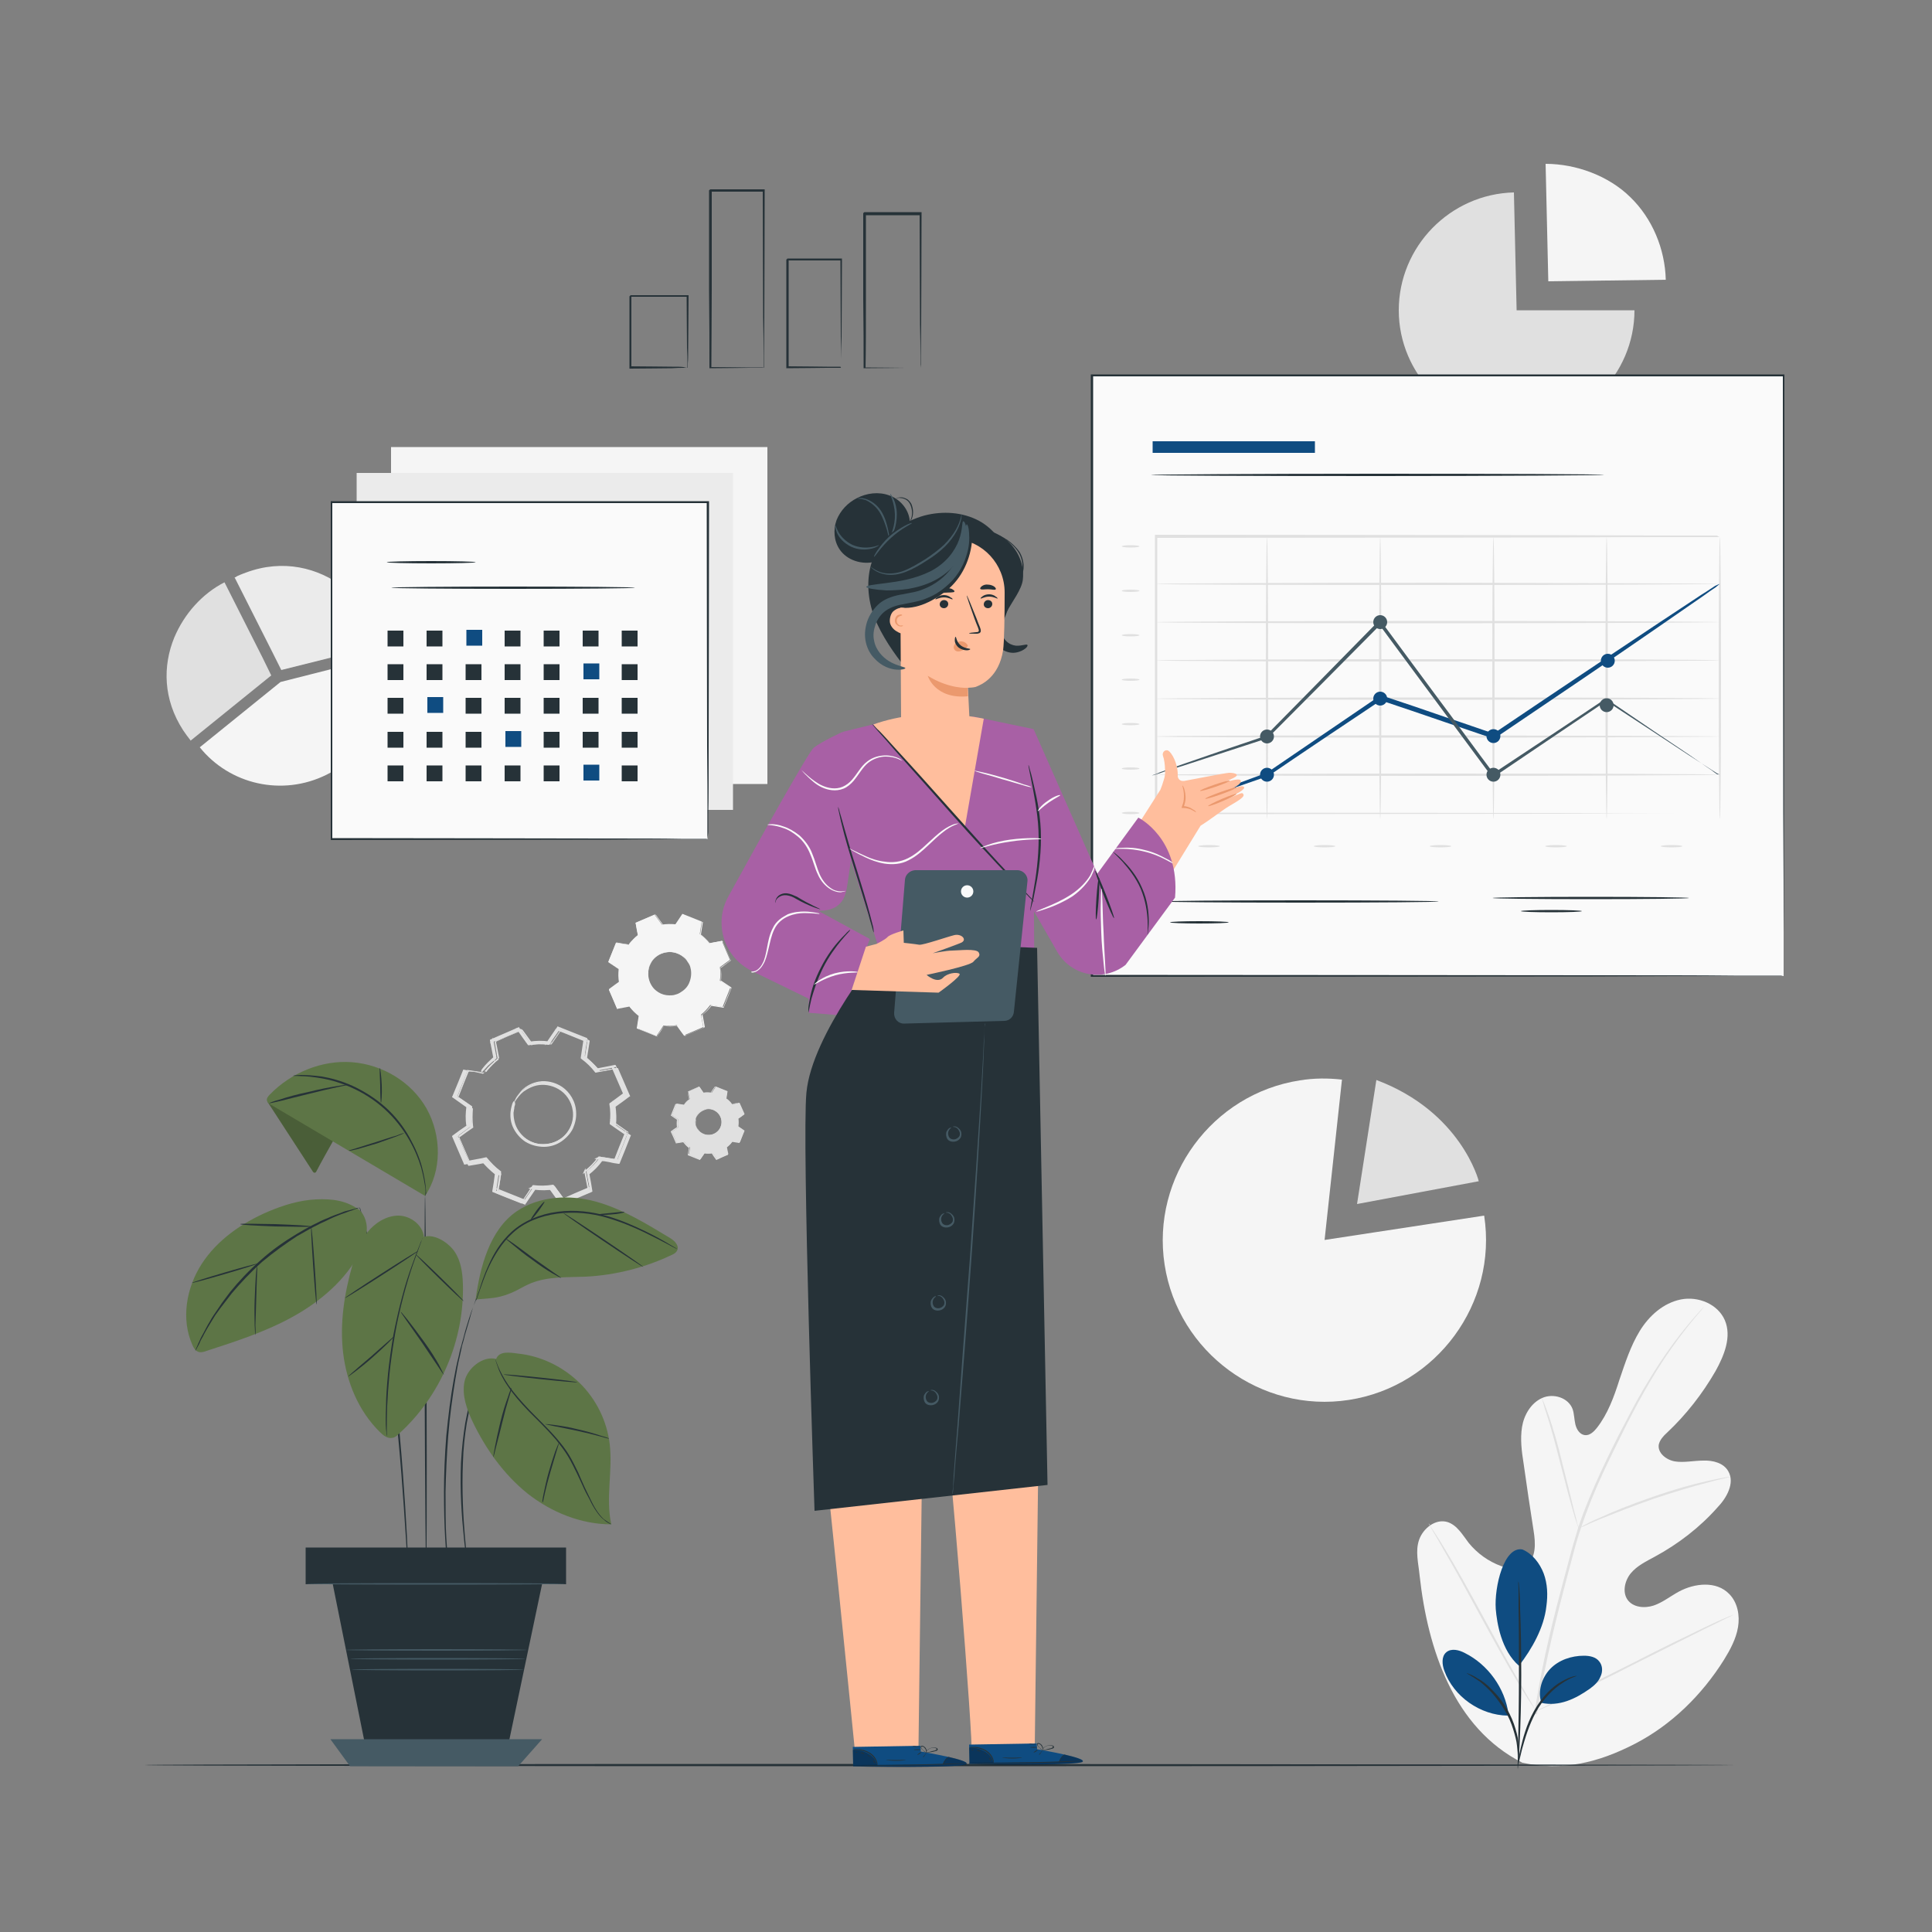 <?xml version="1.0" encoding="utf-8"?>
<!-- Generator: Adobe Illustrator 21.1.0, SVG Export Plug-In . SVG Version: 6.00 Build 0)  -->
<svg version="1.1" xmlns="http://www.w3.org/2000/svg" xmlns:xlink="http://www.w3.org/1999/xlink" x="0px" y="0px"
	 viewBox="0 0 500 500" style="enable-background:new 0 0 500 500;" xml:space="preserve">
<rect x="0" y="0" width="500" height="500" fill="#808080" stroke="none"/>
<style type="text/css">
	.st0{fill:#F5F5F5;}
	.st1{fill:#E0E0E0;}
	.st2{fill:#EBEBEB;}
	.st3{fill:none;}
	.st4{display:none;}
	.st5{display:inline;fill:#EBEBEB;}
	.st6{fill:#263238;}
	.st7{fill:#FAFAFA;}
	.st8{fill:#0F4C81;}
	.st9{fill:#455A64;}
	.st10{fill:#FFBE9D;}
	.st11{opacity:0.3;}
	.st12{fill:#EB996E;}
	.st13{fill:#A860A5;}
	.st14{fill:#5D7546;}
	.st15{opacity:0.2;}
</style>
<g id="Background_Complete">
	<g>
		<g>
			<g>
				<g>
					<path class="st0" d="M394,456.2c-17.8-9-24.5-29.4-26.6-48.4c-0.3-3.2-1.2-6.4-0.1-9.4c1.1-3,4.3-5.4,7.3-4.5
						c2.5,0.8,3.9,3.3,5.5,5.4c2.2,2.7,5.1,4.8,8.4,6c2.2,0.8,4.7,1,6.6-0.3c2.5-1.9,2.3-5.7,1.8-8.8c-0.9-5.8-1.8-11.7-2.6-17.5
						c-0.5-3.1-0.9-6.3-0.4-9.4c0.5-3.1,2.3-6.2,5.2-7.5c2.9-1.3,6.8-0.1,7.9,2.9c0.4,1.2,0.4,2.6,0.7,3.9c0.3,1.3,1.1,2.6,2.4,2.8
						c1.3,0.2,2.4-0.9,3.2-1.9c2.8-3.6,4.4-8,5.8-12.4c1.5-4.4,2.9-8.8,5.3-12.7c2.4-3.9,6.1-7.2,10.6-8.1c4.5-0.9,9.6,1.2,11.4,5.4
						c1.8,4.3-0.2,9.1-2.4,13.1c-3.4,5.9-7.6,11.3-12.6,16c-0.9,0.8-1.8,1.8-2.1,3c-0.4,2.2,1.9,4,4.1,4.4c2.4,0.4,4.9-0.2,7.4-0.2
						c2.5-0.1,5.3,0.6,6.5,2.8c1.7,3-0.4,6.8-2.8,9.3c-4.6,5.2-10.2,9.5-16.3,12.8c-2.2,1.2-4.5,2.3-6.1,4.2
						c-1.6,1.9-2.3,4.9-0.9,6.9c1.4,2,4.4,2.3,6.8,1.5c2.3-0.8,4.3-2.4,6.5-3.6c4.1-2.2,9.7-2.8,13,0.6c2.2,2.2,2.8,5.6,2.3,8.6
						c-0.5,3-2,5.8-3.6,8.4c-5.7,9.1-13.6,16.9-23.1,21.8C413.6,456.2,404.4,458.4,394,456.2"/>
				</g>
			</g>
		</g>
		<g>
			<g>
				<g>
					<g>
						<path class="st1" d="M397.1,443.7c1.4-9.9,3.8-20.7,6.8-31.9c0.7-2.8,1.5-5.5,2.2-8.3c0.7-2.7,1.5-5.4,2.3-8
							c1.7-5.2,3.8-10,5.9-14.6c2.1-4.5,4.2-8.8,6.3-12.7c2-3.9,4-7.6,6-10.8c3.9-6.5,7.6-11.4,10.3-14.6c1.3-1.6,2.4-2.8,3.2-3.7
							c0.4-0.4,0.6-0.7,0.9-0.9c0.2-0.2,0.3-0.3,0.3-0.3c0,0-0.1,0.1-0.3,0.3c-0.2,0.2-0.5,0.6-0.8,1c-0.7,0.8-1.8,2.1-3.1,3.7
							c-2.6,3.3-6.3,8.2-10.1,14.7c-1.9,3.2-3.9,6.9-5.9,10.8c-2,4-4.1,8.2-6.2,12.7c-2.1,4.5-4.1,9.4-5.8,14.5
							c-0.9,2.6-1.6,5.2-2.3,7.9c-0.7,2.7-1.5,5.5-2.2,8.3c-2.9,11.2-5.4,21.9-6.8,31.8"/>
					</g>
				</g>
			</g>
		</g>
		<g>
			<g>
				<g>
					<g>
						<path class="st1" d="M408.6,395.6c0,0-0.2-0.4-0.5-1.3c-0.3-0.8-0.7-2.1-1.1-3.6c-0.9-3.1-2-7.3-3.2-12
							c-1.2-4.7-2.3-8.9-3.3-12c-0.5-1.5-0.9-2.7-1.1-3.6c-0.3-0.8-0.4-1.3-0.4-1.3c0,0,0.2,0.4,0.6,1.3c0.3,0.8,0.8,2,1.3,3.5
							c1,3,2.3,7.2,3.4,12c1.2,4.6,2.2,8.8,3,12.1c0.4,1.4,0.7,2.7,0.9,3.6C408.5,395.1,408.7,395.6,408.6,395.6z"/>
					</g>
				</g>
			</g>
		</g>
		<g>
			<g>
				<g>
					<g>
						<path class="st1" d="M447.8,382.2c0,0-0.6,0.2-1.6,0.4c-1,0.2-2.5,0.6-4.3,1.1c-3.6,0.9-8.6,2.4-14,4.2
							c-5.4,1.9-10.2,3.8-13.7,5.2c-1.7,0.7-3.1,1.3-4.1,1.8c-1,0.4-1.5,0.6-1.5,0.6c0,0,0.5-0.3,1.4-0.8c0.9-0.5,2.3-1.2,4-1.9
							c3.4-1.6,8.2-3.5,13.7-5.4c5.4-1.9,10.4-3.3,14.1-4.1c1.8-0.4,3.3-0.7,4.4-0.9C447.2,382.2,447.8,382.2,447.8,382.2z"/>
					</g>
				</g>
			</g>
		</g>
		<g>
			<g>
				<g>
					<g>
						<path class="st1" d="M397.5,442.9c0,0-0.1-0.1-0.3-0.5c-0.2-0.4-0.5-0.8-0.9-1.4c-0.8-1.2-1.9-2.9-3.2-5.1
							c-2.6-4.3-6-10.4-9.7-17.2c-3.7-6.8-7-12.9-9.6-17.3c-1.2-2.1-2.2-3.9-3-5.2c-0.3-0.6-0.6-1-0.8-1.4c-0.2-0.3-0.3-0.5-0.2-0.5
							c0,0,0.1,0.1,0.3,0.5c0.2,0.4,0.5,0.8,0.9,1.4c0.8,1.2,1.9,2.9,3.2,5.1c2.6,4.3,6,10.4,9.7,17.2c3.7,6.8,7,12.9,9.6,17.3
							c1.2,2.1,2.2,3.9,3,5.2c0.3,0.6,0.6,1,0.8,1.4C397.5,442.7,397.5,442.9,397.5,442.9z"/>
					</g>
				</g>
			</g>
		</g>
		<g>
			<g>
				<g>
					<g>
						<path class="st1" d="M448.6,417.9c0,0-0.2,0.1-0.5,0.3c-0.4,0.2-0.9,0.4-1.5,0.7c-1.4,0.7-3.2,1.6-5.5,2.7
							c-4.6,2.3-11,5.5-18,9c-7,3.6-13.4,6.7-18,8.9c-2.3,1.1-4.2,1.9-5.5,2.5c-0.6,0.3-1.1,0.5-1.5,0.6c-0.4,0.1-0.5,0.2-0.5,0.2
							s0.2-0.1,0.5-0.3c0.4-0.2,0.9-0.4,1.5-0.7c1.4-0.7,3.2-1.6,5.5-2.7c4.6-2.3,11-5.5,18-9c7-3.6,13.4-6.7,18-8.9
							c2.3-1.1,4.2-2,5.5-2.5c0.6-0.3,1.1-0.5,1.5-0.6C448.4,417.9,448.6,417.9,448.6,417.9z"/>
					</g>
				</g>
			</g>
		</g>
	</g>
	<g>
		<g>
			<path class="st1" d="M67.9,170.1l-9.8-19.4c-5.7,2.9-10.4,8.1-13,14.3c-3,7.3-2.9,16,2.3,24c0.6,0.9,1.2,1.7,1.9,2.6
				c0,0,0,0,0,0.1l0,0l20.9-16.9L67.9,170.1z"/>
			<path class="st2" d="M89.1,152.1c-6.7-5.2-15.9-7.5-25.5-3.9c-0.3,0.1-0.5,0.2-0.8,0.3c-0.2,0.1-0.3,0.1-0.5,0.2
				c-0.5,0.2-1,0.4-1.4,0.7c0,0,0,0-0.1,0c0,0,0,0,0,0c0,0,0,0-0.1,0l0,0l0,0l9.8,19.4l2.3,4.6l26-6.5l0,0v0c-0.5-1.8-1.1-3.6-2-5.3
				C95.1,158,92.4,154.7,89.1,152.1z"/>
		</g>
		<path class="st0" d="M72.6,176.5l-20.9,16.9c7.7,9.6,21.3,12.8,32.8,7.1c11.5-5.7,17.1-18.6,14.1-30.6L72.6,176.5"/>
	</g>
	<rect x="101.2" y="115.7" class="st0" width="97.4" height="87.2"/>
	<rect x="92.3" y="122.4" class="st2" width="97.4" height="87.2"/>
	<g>
		<path class="st1" d="M392.5,80.3H423c0,16.7-13.8,30.5-30.5,30.5c-16.7,0-30.5-13.8-30.5-30.5c0-16.5,13.3-30.1,29.8-30.5
			L392.5,80.3z"/>
		<path class="st0" d="M400.7,72.8L400,42.4c7.9,0,16.3,3.1,21.9,8.6c5.7,5.5,9,13.4,9.2,21.4L400.7,72.8z"/>
	</g>
	<g>
		<g>
			<g>
				<g>
					<g>
						<path class="st3" d="M125.5,277.6c1-1.3,2.1-2.5,3.4-3.5l-0.8-4.5l6.9-3l2.7,3.7c1.6-0.2,3.3-0.3,4.9-0.1l2.6-3.8l7,2.8
							l-0.7,4.5c1.3,1,2.5,2.2,3.5,3.4l4.5-0.8l3,6.9l-3.7,2.7c0.2,1.6,0.3,3.3,0.1,4.9l3.8,2.6l-2.8,7l-4.5-0.7
							c-1,1.3-2.1,2.5-3.4,3.5l0.8,4.5l-6.9,3l-2.7-3.7c-1.6,0.2-3.3,0.3-4.9,0.1l-2.6,3.8l-7-2.8l0.7-4.5c-1.3-1-2.5-2.1-3.5-3.4
							l-4.5,0.8l-3-6.9l3.7-2.7c-0.2-1.6-0.3-3.3-0.1-4.9l-3.8-2.6l2.8-7L125.5,277.6L125.5,277.6z M133.1,285.3
							c-1.7,4.2,0.4,8.9,4.5,10.5c4.2,1.7,8.9-0.4,10.5-4.5c1.7-4.2-0.4-8.9-4.5-10.5C139.4,279.2,134.7,281.2,133.1,285.3z"/>
					</g>
					<g>
						<g>
							<path class="st1" d="M133.1,285.3c0,0,0-0.2,0.2-0.5c0.1-0.3,0.3-0.8,0.7-1.3c0.7-1.1,2.1-2.5,4.4-3.2
								c1.1-0.3,2.4-0.5,3.8-0.2c1.4,0.3,2.8,0.9,3.9,1.9c1.2,1,2.1,2.5,2.5,4.1c0.5,1.6,0.3,3.5-0.3,5.2c-0.7,1.7-1.9,3.1-3.3,4
								c-1.4,0.9-3.1,1.3-4.7,1.3c-1.6,0-3-0.6-4.2-1.3c-1.2-0.7-2-1.7-2.6-2.8c-1.2-2.1-1.2-4.1-1-5.3c0.1-0.6,0.2-1.1,0.4-1.4
								C133,285.5,133.1,285.3,133.1,285.3c0.1,0-0.2,0.7-0.4,1.9c-0.1,1.2,0,3.2,1.1,5.1c0.6,1,1.4,1.9,2.6,2.6
								c1.1,0.7,2.5,1.2,4,1.2c1.5,0,3-0.3,4.4-1.2c1.4-0.8,2.5-2.2,3.1-3.7c0.6-1.6,0.7-3.3,0.3-4.9c-0.4-1.6-1.3-2.9-2.4-3.9
								c-1.1-1-2.4-1.6-3.7-1.9c-1.3-0.3-2.5-0.2-3.6,0.1c-2.2,0.6-3.6,1.9-4.3,2.9C133.4,284.7,133.1,285.4,133.1,285.3z"/>
						</g>
					</g>
					<g>
						<g>
							<path class="st1" d="M125.5,277.6c0,0-0.1,0-0.3,0c-0.2,0-0.5-0.1-0.9-0.1c-0.8-0.1-1.9-0.3-3.4-0.5l0.1-0.1
								c-0.7,1.8-1.6,4.2-2.7,7l0-0.2c1.1,0.8,2.4,1.6,3.8,2.6l0.1,0.1l0,0.1c-0.2,1.5-0.2,3.2,0.1,4.9l0,0.1l-0.1,0.1
								c-1.1,0.8-2.4,1.8-3.7,2.7l0.1-0.2c0.9,2.2,1.9,4.5,3,6.9l-0.2-0.1c1.4-0.3,2.9-0.5,4.5-0.8l0.1,0l0.1,0.1
								c0.9,1.2,2.1,2.4,3.5,3.4l0.1,0.1l0,0.1c-0.2,1.4-0.5,2.9-0.7,4.5l-0.1-0.3c2.2,0.9,4.6,1.8,7,2.8l-0.3,0.1
								c0.8-1.2,1.7-2.5,2.6-3.8l0.1-0.1l0.1,0c1.5,0.2,3.2,0.2,4.9-0.1l0.2,0l0.1,0.1c0.8,1.2,1.8,2.4,2.7,3.7l-0.3-0.1
								c2.2-0.9,4.5-2,6.9-3l-0.2,0.3c-0.3-1.4-0.5-2.9-0.8-4.5l0-0.2l0.1-0.1c1.2-1,2.4-2.1,3.4-3.5l0,0c0.5-0.2,0.1-0.1,0.3-0.1
								l0,0l0,0l0,0l0,0l0,0l0.1,0l0.1,0l0.3,0l0.6,0.1l1.1,0.2c0.8,0.1,1.5,0.2,2.2,0.4l-0.3,0.2c0.9-2.4,1.9-4.7,2.8-7l0.1,0.3
								c-1.3-0.9-2.5-1.7-3.8-2.6l-0.1-0.1l0-0.2c0.2-1.6,0.2-3.3-0.1-4.8l0-0.2l0.1-0.1c1.2-0.9,2.5-1.8,3.7-2.7l-0.1,0.3
								c-1-2.4-2-4.7-3-6.9l0.3,0.1c-1.5,0.3-3,0.6-4.5,0.8l-0.1,0l-0.1-0.1c-1-1.3-2.2-2.4-3.5-3.4l-0.1-0.1l0-0.1
								c0.2-1.5,0.5-3,0.7-4.5l0.1,0.2c-2.5-1-4.8-1.9-7-2.8l0.2-0.1c-0.9,1.3-1.8,2.6-2.6,3.8l-0.1,0.1l-0.1,0
								c-1.7-0.2-3.4-0.2-4.9,0.1l-0.1,0l-0.1-0.1c-1-1.3-1.8-2.6-2.7-3.7l0.2,0.1c-2.7,1.1-5,2.1-6.9,3l0.1-0.1
								c0.3,1.8,0.6,3.3,0.8,4.5l0,0.1l0,0c-1.3,1-2.2,1.9-2.7,2.5c-0.3,0.3-0.4,0.5-0.6,0.7C125.6,277.5,125.6,277.6,125.5,277.6
								c0,0,0.1-0.1,0.2-0.3c0.1-0.2,0.3-0.4,0.6-0.7c0.5-0.6,1.3-1.6,2.7-2.6l0,0.1c-0.2-1.2-0.5-2.7-0.9-4.5l0-0.1l0.1,0
								c2-0.9,4.2-1.8,6.9-3l0.1,0l0.1,0.1c0.8,1.1,1.7,2.3,2.7,3.7l-0.2-0.1c1.5-0.2,3.2-0.3,5-0.1l-0.2,0.1
								c0.8-1.2,1.7-2.4,2.6-3.8l0.1-0.1l0.1,0.1c2.2,0.9,4.5,1.8,7,2.8l0.2,0.1l0,0.2c-0.2,1.5-0.5,3-0.7,4.5l-0.1-0.2
								c1.3,1,2.5,2.1,3.6,3.5l-0.2-0.1c1.5-0.3,3-0.6,4.5-0.8l0.2,0l0.1,0.2c1,2.3,2,4.6,3,6.9l0.1,0.2l-0.2,0.1
								c-1.2,0.9-2.4,1.8-3.7,2.7l0.1-0.2c0.2,1.6,0.3,3.3,0.1,5l-0.1-0.2c1.2,0.9,2.5,1.7,3.8,2.6l0.2,0.1l-0.1,0.2
								c-0.9,2.3-1.8,4.6-2.8,7l-0.1,0.2l-0.2,0c-0.7-0.1-1.5-0.2-2.2-0.4l-1.1-0.2l-0.6-0.1l-0.3,0l-0.1,0l-0.1,0l0,0l0,0l0,0l0,0
								l0,0c0.1,0-0.2,0.1,0.2-0.1l0,0c-1,1.4-2.2,2.6-3.5,3.6l0.1-0.3c0.3,1.5,0.6,3.1,0.8,4.5l0,0.2l-0.2,0.1c-2.4,1-4.7,2-6.9,3
								l-0.2,0.1l-0.1-0.2c-0.9-1.3-1.8-2.5-2.7-3.7l0.2,0.1c-1.7,0.3-3.4,0.3-5,0.1l0.2-0.1c-0.9,1.3-1.8,2.6-2.6,3.8l-0.1,0.2
								l-0.2-0.1c-2.4-1-4.8-1.9-7-2.8l-0.2-0.1l0-0.2c0.2-1.6,0.5-3.1,0.7-4.5l0.1,0.2c-1.4-1-2.6-2.3-3.6-3.5l0.2,0.1
								c-1.6,0.3-3.1,0.6-4.5,0.8l-0.2,0l-0.1-0.2c-1-2.4-2-4.8-3-6.9l-0.1-0.1l0.1-0.1c1.3-0.9,2.5-1.8,3.7-2.7l-0.1,0.2
								c-0.3-1.7-0.2-3.4-0.1-5l0.1,0.1c-1.3-0.9-2.6-1.8-3.7-2.6l-0.1-0.1l0-0.1c1.2-2.8,2.1-5.2,2.8-7l0-0.1l0.1,0
								c1.4,0.2,2.6,0.4,3.3,0.6c0.4,0.1,0.6,0.1,0.9,0.2C125.4,277.5,125.5,277.6,125.5,277.6z"/>
						</g>
					</g>
				</g>
			</g>
			<g>
				<g>
					<g>
						<g>
							<path class="st1" d="M133.1,285.3c0,0,0.1-0.3,0.4-0.9c0.3-0.6,0.9-1.4,1.8-2.2c1-0.8,2.4-1.6,4.2-1.9c1.8-0.3,4,0.1,5.8,1.5
								c1.9,1.3,3.3,3.7,3.3,6.5c0,2.7-1.5,5.7-4.2,7.1c-1.3,0.7-2.9,1.1-4.5,1c-1.6-0.1-3.2-0.7-4.5-1.8c-1.3-1.1-2.3-2.5-2.8-4.2
								c-0.2-0.8-0.3-1.7-0.3-2.6c0-0.4,0.1-0.9,0.2-1.3c0-0.2,0.1-0.4,0.1-0.6l0.1-0.3l0-0.2l0-0.1l0,0c0,0,0,0,0,0
								c0-0.1,0,0.2,0.2,0.2l0.3-0.1c-0.1,0.3-0.3,0.6-0.4,1c-0.5,1.6-0.3,3.4,0.3,4.9c0.6,1.5,1.7,2.9,3.1,3.7
								c1.4,0.9,2.9,1.3,4.5,1.3c1.5,0,3-0.5,4.3-1.3c1.2-0.8,2.2-1.9,2.8-3.2c0.6-1.3,0.9-2.6,0.8-4c-0.1-2.7-1.6-4.9-3.4-6.2
								c-1.9-1.3-4-1.7-5.8-1.4c-1.8,0.3-3.2,1-4.2,1.9c-1,0.8-1.5,1.7-1.8,2.3c-0.2,0.3-0.3,0.5-0.3,0.7
								C133.1,285.3,133.1,285.3,133.1,285.3c0,0,0-0.1,0.1-0.3c0.1-0.2,0.1-0.4,0.3-0.7c0.3-0.6,0.8-1.5,1.8-2.4
								c1-0.9,2.4-1.7,4.2-2c1.8-0.3,4.1,0.1,6,1.4c1.9,1.3,3.5,3.7,3.6,6.5c0.1,1.4-0.2,2.8-0.8,4.2c-0.6,1.3-1.7,2.5-3,3.4
								c-1.3,0.9-2.9,1.4-4.5,1.4c-1.6,0-3.3-0.4-4.8-1.3c-1.4-0.9-2.6-2.3-3.3-3.9c-0.7-1.6-0.8-3.5-0.3-5.3
								c0.1-0.4,0.2-0.8,0.4-1.1l0.1-0.2l0.2,0.1c0.2,0.1,0.2,0.3,0.2,0.3c0,0,0,0.1,0,0.1l0,0.1l0,0.1l0,0.2l-0.1,0.3
								c-0.1,0.2-0.1,0.4-0.1,0.6c-0.1,0.4-0.1,0.8-0.2,1.2c0,0.8,0.1,1.6,0.3,2.4c0.4,1.6,1.4,3,2.6,4c1.2,1,2.7,1.6,4.2,1.7
								c1.5,0.1,3-0.2,4.3-0.9c2.6-1.4,4-4.1,4-6.7c0-2.6-1.3-4.9-3.1-6.2c-1.8-1.3-3.9-1.7-5.6-1.5c-1.7,0.2-3.1,1-4.1,1.7
								c-1,0.8-1.5,1.6-1.9,2.1C133.3,285,133.1,285.4,133.1,285.3z"/>
						</g>
					</g>
				</g>
			</g>
			<g>
				<g>
					<g>
						<g>
							<path class="st1" d="M125.5,277.6c-0.4-0.1-1.7-0.3-4.6-0.7l0.1,0c-0.7,1.8-1.7,4.2-2.9,7.1l0-0.1c1.2,0.8,2.4,1.7,3.8,2.6
								l-0.2,0.1c0,0,0-0.1-0.1-0.1l0.2,0c-0.2,1.5-0.2,3.2,0.1,4.9l-0.2,0c0,0,0-0.1,0.1-0.1l0.2,0.1c-1.2,0.9-2.5,1.8-3.8,2.8
								l0-0.2c1,2.3,2,4.6,3.1,7.2l-0.2-0.1c1.4-0.3,3-0.6,4.6-0.9l0,0.3c-0.1,0-0.1,0-0.2-0.1l0.2-0.2c0.9,1.2,2.1,2.4,3.5,3.4
								l-0.3,0.2c0-0.1-0.1-0.1-0.1-0.2l0.3,0c-0.2,1.4-0.5,3-0.7,4.7l-0.1-0.2c2.3,0.9,4.8,1.9,7.3,2.9l-0.2,0.1
								c0.8-1.2,1.7-2.5,2.7-3.9l0.2,0.3c-0.1,0-0.1,0.1-0.2,0.1l-0.1-0.4c1.5,0.2,3.2,0.2,4.9-0.1l0,0.4c-0.1,0-0.1-0.1-0.2-0.1
								l0.2-0.3c0.9,1.2,1.8,2.5,2.8,3.8l-0.2-0.1c2.2-1,4.7-2,7.3-3.1l-0.1,0.2c-0.3-1.4-0.6-3-0.9-4.7l0.4,0
								c0,0.1-0.1,0.1-0.1,0.2l-0.3-0.3c1.2-0.9,2.4-2.1,3.4-3.5l0.3,0.3c-0.1,0-0.1,0.1-0.2,0.1l-0.1-0.4c1.4,0.2,3.1,0.5,4.7,0.7
								l-0.2,0.1c0.9-2.3,1.9-4.8,2.9-7.4l0.1,0.3c-1.2-0.8-2.6-1.7-3.9-2.7l0.4-0.3c0,0.1,0.1,0.1,0.1,0.2l-0.5,0.1
								c0.2-1.5,0.2-3.2-0.1-4.9l0.5,0.1c0,0.1-0.1,0.1-0.1,0.2l-0.4-0.3c1.2-0.9,2.5-1.8,3.8-2.8l-0.1,0.3c-1-2.2-2-4.7-3.1-7.2
								l0.3,0.1c-1.4,0.3-3,0.6-4.6,0.9l0-0.5c0.1,0,0.1,0,0.2,0.1l-0.3,0.4c-0.9-1.2-2.2-2.4-3.5-3.4l0.4-0.3
								c0,0.1,0.1,0.1,0.1,0.2l-0.5,0.1c0.2-1.4,0.5-3,0.7-4.7l0.2,0.3c-2.3-0.9-4.8-1.9-7.3-2.9l0.3-0.1c-0.8,1.2-1.7,2.5-2.6,3.9
								l-0.3-0.4c0,0,0.1,0,0.2-0.1l0.1,0.5c-1.5-0.2-3.2-0.2-4.9,0.1l0.1-0.5c0,0,0.1,0,0.1,0.1l-0.3,0.4c-0.9-1.2-1.8-2.5-2.8-3.8
								l0.3,0.1c-2.2,1-4.7,2-7.1,3.1l0.2-0.3c0.3,1.4,0.6,3,0.9,4.6l-0.5,0l0-0.1l0.4,0.3c-1,0.8-2.1,1.9-3,3l-0.2,0.3
								c0,0,0,0-0.1,0c0,0,0,0-0.1,0l0,0l0,0l0,0c0.1,0-0.2-0.3-0.3-0.1c0,0,0,0-0.1,0l0,0c0,0,0,0,0,0l0.5-0.5
								c0.3-0.4,0.6-0.7,1-1.1c0.7-0.7,1.4-1.3,2.1-1.9l-0.1,0.3c-0.3-1.5-0.5-3-0.8-4.5l0.5,0.1l-0.1,0.1l-0.3-0.4
								c2.3-1,4.6-2,6.9-3l0,0.5l-0.2,0l0.3-0.4c0.9,1.3,1.8,2.5,2.7,3.8l-0.2-0.1c1.7-0.3,3.4-0.3,5.1-0.1l-0.2,0.1
								c0.9-1.3,1.8-2.6,2.6-3.8l0.3,0.4l-0.2,0.1l0-0.5c2.4,0.9,4.7,1.9,7,2.8l-0.3,0.4l-0.1-0.2l0.5-0.1c-0.2,1.6-0.5,3.1-0.7,4.6
								l-0.1-0.2c1.4,1,2.7,2.3,3.7,3.6l-0.2-0.1c1.6-0.3,3.1-0.6,4.6-0.8l-0.1,0.5l-0.2-0.1l0.3-0.3c1,2.3,2,4.7,3,6.9l-0.5,0
								c0-0.1,0-0.2,0.1-0.3l0.4,0.3c-1.3,0.9-2.6,1.9-3.8,2.8l0.1-0.2c0.3,1.8,0.3,3.5,0.1,5.2l-0.1-0.2c1.3,0.9,2.6,1.8,3.9,2.7
								l-0.4,0.3c0-0.1-0.1-0.2-0.1-0.3l0.4,0c-1,2.4-1.9,4.7-2.8,7l-0.3-0.3c0.1,0,0.2-0.1,0.3-0.1l0.1,0.4
								c-1.6-0.3-3.1-0.5-4.6-0.7l0.2-0.1c-1.1,1.5-2.3,2.7-3.6,3.7l0.1-0.2c0.3,1.6,0.6,3.1,0.9,4.6l-0.4-0.1
								c0-0.1,0.1-0.2,0.1-0.3l0.3,0.3c-2.4,1-4.7,2-6.9,3l0-0.4c0.1,0,0.2,0.1,0.3,0.1l-0.2,0.3c-1-1.3-1.9-2.6-2.8-3.8l0.2,0.1
								c-1.8,0.3-3.5,0.3-5.2,0.1l0.2-0.1c-1,1.4-1.8,2.6-2.7,3.9l-0.2-0.3c0.1,0,0.2-0.1,0.3-0.1l0,0.4c-2.5-1-4.8-1.9-7-2.8
								l0.2-0.3c0,0.1,0.1,0.2,0.1,0.2l-0.3,0.1c0.3-1.7,0.5-3.2,0.7-4.6l0.1,0.2c-1.5-1.1-2.7-2.3-3.7-3.6l0.2,0.1
								c-1.7,0.3-3.2,0.6-4.6,0.9l0-0.3c0.1,0,0.1,0.1,0.2,0.1l-0.2,0.2c-1.1-2.6-2.1-4.8-3-6.9l0.3,0c0,0.1,0,0.1-0.1,0.2l-0.2-0.1
								c1.5-1.1,2.6-1.9,3.8-2.7l0,0.1c-0.3-2-0.2-3.6-0.1-5.1l0,0.1c-1.6-1.1-2.8-1.9-3.8-2.6l0.1-0.1c0,0.1,0,0.1,0,0.1l-0.2,0
								c1.2-3.1,2.1-5.3,2.8-7l0.1,0.1c0,0-0.1,0-0.1,0l0-0.1C124,277.3,125.2,277.5,125.5,277.6c0,0-0.4,0-1.1-0.1
								c-0.8-0.1-1.9-0.3-3.4-0.5l-0.2,0l0.1-0.1c0,0,0,0,0.1,0l0.1-0.1l-0.1,0.2c-0.7,1.7-1.5,4-2.7,7l-0.1,0.2l-0.1-0.3
								c0,0,0-0.1,0-0.1l-0.1-0.3l0.2,0.1c1.1,0.7,2.2,1.5,3.8,2.6l0.1,0l0,0.1c-0.2,1.4-0.2,3,0.1,5l0,0.1l-0.1,0
								c-1.1,0.8-2.3,1.7-3.7,2.8l-0.3,0.2l0.1-0.4c0-0.1,0-0.1,0.1-0.2l0.1-0.4l0.2,0.3c0.9,2.1,1.9,4.3,3,6.9l0.2,0.4l-0.4-0.2
								c-0.1,0-0.1-0.1-0.2-0.1l-0.4-0.2l0.4-0.1c1.4-0.3,2.9-0.5,4.6-0.9l0.1,0l0.1,0.1c1,1.2,2.1,2.4,3.6,3.5l0.1,0.1l0,0.1
								c-0.2,1.4-0.5,2.9-0.7,4.6l-0.1,0.5l-0.3-0.4c0-0.1-0.1-0.1-0.1-0.2l-0.3-0.4l0.5,0.2c2.2,0.9,4.5,1.8,7,2.8l0.5,0.2
								l-0.5,0.2c-0.1,0-0.2,0.1-0.3,0.1l-0.5,0.2l0.3-0.4c0.8-1.2,1.7-2.5,2.6-3.9l0.1-0.1l0.1,0c1.6,0.2,3.3,0.2,5.1-0.1l0.1,0
								l0.1,0.1c0.9,1.2,1.8,2.4,2.8,3.8l0.3,0.5l-0.6-0.2c-0.1,0-0.2,0-0.3-0.1l-0.6-0.2l0.5-0.2c2.2-1,4.5-2,6.9-3l0.6-0.2
								l-0.3,0.5c0,0.1-0.1,0.2-0.1,0.3l-0.3,0.5l-0.1-0.6c-0.3-1.5-0.6-3-0.9-4.6l0-0.1l0.1-0.1c1.3-1,2.5-2.2,3.5-3.6l0.1-0.1
								l0.1,0c1.5,0.2,3,0.5,4.6,0.7l0.6,0.1l-0.6,0.3c-0.1,0-0.2,0.1-0.3,0.1l-0.6,0.3l0.2-0.6c0.9-2.3,1.8-4.6,2.8-7l0.2-0.6
								l0.2,0.6c0,0.1,0.1,0.2,0.1,0.3l0.2,0.6l-0.6-0.4c-1.3-0.9-2.5-1.7-3.9-2.7l-0.1-0.1l0-0.1c0.2-1.7,0.2-3.4-0.1-5.1l0-0.1
								l0.1-0.1c1.2-0.9,2.5-1.8,3.8-2.8l0.6-0.4l-0.2,0.7c0,0.1,0,0.2-0.1,0.3l-0.2,0.7l-0.3-0.6c-1-2.3-2-4.6-3-6.9l-0.3-0.6
								l0.6,0.3l0.2,0.1l0.6,0.3l-0.7,0.1c-1.5,0.3-3.1,0.6-4.6,0.9l-0.1,0l-0.1-0.1c-1-1.3-2.2-2.5-3.6-3.5l-0.1-0.1l0-0.2
								c0.2-1.5,0.5-3.1,0.7-4.6l0.1-0.7l0.4,0.6l0.1,0.2l0.4,0.6l-0.7-0.3c-2.3-0.9-4.6-1.9-7-2.8l-0.7-0.3l0.7-0.2l0.2-0.1
								l0.7-0.2l-0.4,0.6c-0.9,1.3-1.8,2.5-2.6,3.8l-0.1,0.1l-0.2,0c-1.7-0.2-3.3-0.2-5,0.1l-0.2,0l-0.1-0.1
								c-0.9-1.2-1.8-2.5-2.7-3.8l-0.4-0.6l0.7,0.2l0.2,0l0.7,0.2l-0.7,0.3c-2.3,1-4.6,2-6.9,3l-0.7,0.3l0.3-0.7l0.1-0.1l0.4-0.7
								l0.1,0.7c0.3,1.5,0.5,3,0.8,4.5l0,0.2l-0.1,0.1c-0.7,0.6-1.4,1.2-2.1,1.8c-0.3,0.3-0.6,0.7-0.9,1l-0.5,0.5l0,0.1l0,0
								c0,0,0,0-0.1,0c-0.1,0.1-0.4-0.2-0.3-0.1l0,0l0,0l0,0c0,0,0-0.1,0-0.1c0-0.1,0.1-0.2,0.1-0.3l0.2-0.3c0.9-1.2,2-2.2,3-3.1
								l0.7-0.6l-0.3,0.9l0,0.1l-0.3,0.9l-0.2-0.9c-0.3-1.6-0.6-3.1-0.9-4.6l0-0.2l0.2-0.1c2.4-1.1,4.9-2.1,7.1-3.1l0.2-0.1l0.1,0.2
								c0.9,1.3,1.9,2.6,2.8,3.8l0.6,0.8l-0.9-0.4c-0.1,0-0.1,0-0.1-0.1l-0.8-0.4l0.9-0.1c1.7-0.3,3.5-0.3,5-0.1l0.9,0.1l-0.8,0.4
								c-0.1,0-0.1,0-0.2,0.1l-0.8,0.4l0.5-0.8c0.9-1.3,1.8-2.7,2.7-3.9l0.1-0.2l0.2,0.1c2.5,1,5,2,7.3,2.9l0.2,0.1l0,0.2
								c-0.3,1.6-0.5,3.2-0.7,4.7l-0.1,0.9l-0.3-0.8c0-0.1-0.1-0.1-0.1-0.2l-0.3-0.8l0.7,0.5c1.4,1,2.6,2.3,3.6,3.5l0.6,0.7
								l-0.8-0.3c-0.1,0-0.1-0.1-0.2-0.1l-0.8-0.3l0.9-0.2c1.6-0.3,3.2-0.6,4.6-0.9l0.2,0l0.1,0.2c1.1,2.5,2.2,5,3.1,7.2l0.1,0.2
								l-0.2,0.1c-1.3,1-2.6,1.9-3.8,2.8l-0.7,0.5l0.3-0.8c0-0.1,0.1-0.1,0.1-0.2l0.3-0.8l0.1,0.8c0.3,1.7,0.3,3.5,0.1,5l-0.1,0.8
								l-0.4-0.8c0-0.1-0.1-0.1-0.1-0.2l-0.4-0.8l0.7,0.5c1.4,0.9,2.7,1.9,3.9,2.7l0.2,0.1l-0.1,0.2c-1,2.6-2,5.1-2.9,7.4l-0.1,0.2
								l-0.2,0c-1.6-0.3-3.3-0.5-4.7-0.7l-0.8-0.1l0.7-0.3c0.1,0,0.2-0.1,0.2-0.1l0.7-0.3l-0.5,0.6c-1,1.4-2.3,2.7-3.5,3.6l-0.6,0.5
								l0.3-0.7c0-0.1,0.1-0.2,0.1-0.2l0.3-0.7l0.1,0.8c0.3,1.6,0.6,3.2,0.9,4.7l0,0.2l-0.2,0.1c-2.5,1.1-5,2.2-7.3,3.1l-0.2,0.1
								l-0.1-0.1c-1-1.3-1.9-2.7-2.8-3.8l-0.4-0.6l0.7,0.3c0.1,0,0.2,0.1,0.2,0.1l0.7,0.3l-0.7,0.1c-1.8,0.3-3.5,0.3-5,0.1l-0.7-0.1
								l0.6-0.3c0.1,0,0.1-0.1,0.2-0.1l0.6-0.3l-0.4,0.6c-0.9,1.4-1.9,2.7-2.7,3.9l-0.1,0.1l-0.1-0.1c-2.6-1-5.1-2-7.3-2.9l-0.1-0.1
								l0-0.1c0.3-1.6,0.5-3.2,0.7-4.7l0.1-0.6l0.2,0.6c0,0.1,0.1,0.1,0.1,0.2l0.2,0.6l-0.5-0.4c-1.4-1.1-2.6-2.3-3.6-3.5l-0.4-0.5
								l0.5,0.2c0.1,0,0.1,0,0.2,0.1l0.5,0.2l-0.6,0.1c-1.6,0.3-3.2,0.6-4.6,0.8l-0.1,0l0-0.1c-1.1-2.5-2.1-4.9-3.1-7.2l0-0.1
								l0.1-0.1c1.3-1,2.6-1.9,3.8-2.7l0.4-0.3l-0.2,0.4c0,0.1,0,0.1-0.1,0.1l-0.2,0.4l-0.1-0.4c-0.3-1.8-0.2-3.4,0-5l0-0.4l0.2,0.4
								c0,0,0,0.1,0.1,0.1l0.2,0.4l-0.3-0.2c-1.4-1-2.7-1.9-3.8-2.7l-0.1,0l0-0.1c1.2-2.9,2.2-5.3,2.9-7.1l0,0l0,0
								c1.5,0.3,2.6,0.5,3.4,0.6c0.4,0.1,0.7,0.1,0.9,0.2C125.5,277.5,125.5,277.6,125.5,277.6z"/>
						</g>
					</g>
				</g>
			</g>
		</g>
		<g>
			<g>
				<g>
					<path class="st1" d="M177,285.9c0.4-0.6,0.9-1.1,1.5-1.5l-0.4-1.9l2.9-1.3l1.1,1.6c0.7-0.1,1.4-0.1,2.1,0l1.1-1.6l3,1.2
						l-0.3,1.9c0.6,0.4,1.1,0.9,1.5,1.5l1.9-0.4l1.3,2.9l-1.6,1.1c0.1,0.7,0.1,1.4,0,2.1l1.6,1.1l-1.2,3l-1.9-0.3
						c-0.4,0.6-0.9,1.1-1.5,1.5l0.4,1.9l-2.9,1.3l-1.1-1.6c-0.7,0.1-1.4,0.1-2.1,0l-1.1,1.6l-3-1.2l0.3-1.9
						c-0.6-0.4-1.1-0.9-1.5-1.5l-1.9,0.4l-1.3-2.9l1.6-1.1c-0.1-0.7-0.1-1.4,0-2.1l-1.6-1.1l1.2-3L177,285.9L177,285.9z
						 M180.2,289.1c-0.7,1.8,0.2,3.7,1.9,4.4c1.8,0.7,3.7-0.2,4.4-1.9c0.7-1.8-0.2-3.7-1.9-4.4C182.9,286.5,180.9,287.4,180.2,289.1
						z"/>
				</g>
			</g>
			<g>
				<g>
					<g>
						<path class="st1" d="M180.2,289.1c0,0,0.1-0.3,0.4-0.8c0.3-0.4,0.9-1.1,1.9-1.3c0.5-0.1,1-0.2,1.6-0.1
							c0.6,0.1,1.2,0.4,1.7,0.8c0.3,0.2,0.5,0.5,0.7,0.8c0.2,0.3,0.3,0.6,0.4,1c0.2,0.7,0.1,1.5-0.1,2.2c-0.3,0.7-0.8,1.3-1.4,1.7
							c-0.3,0.2-0.6,0.3-1,0.4c-0.3,0.1-0.7,0.1-1,0.1c-0.7,0-1.3-0.2-1.8-0.5c-0.5-0.3-0.9-0.7-1.1-1.2c-0.5-0.9-0.5-1.7-0.4-2.3
							C180,289.4,180.2,289.1,180.2,289.1c0,0-0.1,0.3-0.2,0.8c-0.1,0.5,0,1.3,0.5,2.2c0.3,0.4,0.6,0.8,1.1,1.1
							c0.5,0.3,1.1,0.5,1.7,0.5c0.3,0,0.6,0,1-0.1c0.3-0.1,0.6-0.2,0.9-0.4c0.6-0.4,1.1-0.9,1.3-1.6c0.3-0.7,0.3-1.4,0.1-2.1
							c-0.1-0.3-0.2-0.6-0.4-0.9c-0.2-0.3-0.4-0.5-0.6-0.7c-0.5-0.4-1-0.7-1.6-0.8c-0.5-0.1-1.1-0.1-1.5,0.1
							c-0.9,0.3-1.5,0.8-1.8,1.2C180.3,288.9,180.2,289.2,180.2,289.1z"/>
					</g>
				</g>
			</g>
			<g>
				<g>
					<g>
						<path class="st1" d="M177,285.9c0,0,0,0-0.1,0c-0.1,0-0.2,0-0.4,0c-0.3,0-0.8-0.1-1.4-0.2l0,0c-0.3,0.8-0.7,1.8-1.2,3l0-0.1
							c0.5,0.3,1,0.7,1.6,1.1l0,0l0,0c-0.1,0.6-0.1,1.3,0,2.1l0,0l0,0c-0.5,0.4-1,0.7-1.6,1.1l0-0.1c0.4,0.9,0.8,1.9,1.3,2.9l-0.1,0
							c0.6-0.1,1.2-0.2,1.9-0.4l0,0l0,0c0.4,0.5,0.9,1,1.5,1.4l0,0l0,0.1c-0.1,0.6-0.2,1.2-0.3,1.9l-0.1-0.1c0.9,0.4,1.9,0.8,3,1.2
							l-0.1,0c0.3-0.5,0.7-1,1.1-1.6l0,0l0.1,0c0.6,0.1,1.4,0.1,2.1,0l0.1,0l0,0c0.4,0.5,0.7,1,1.1,1.6l-0.1,0
							c0.9-0.4,1.9-0.8,2.9-1.3l-0.1,0.1c-0.1-0.6-0.2-1.2-0.4-1.9l0-0.1l0,0c0.5-0.4,1-0.9,1.4-1.5l0,0l0,0l0.1,0
							c0.6,0.1,1.3,0.2,1.9,0.3l-0.1,0.1c0.4-1,0.8-2,1.2-3l0,0.1c-0.5-0.4-1.1-0.7-1.6-1.1l0,0l0-0.1c0.1-0.7,0.1-1.4,0-2.1l0-0.1
							l0,0c0.5-0.4,1-0.8,1.6-1.1l0,0.1c-0.4-1-0.9-2-1.3-2.9l0.1,0.1c-0.6,0.1-1.3,0.2-1.9,0.4l-0.1,0l0,0c-0.4-0.6-0.9-1-1.5-1.4
							l0,0l0-0.1c0.1-0.7,0.2-1.3,0.3-1.9l0.1,0.1c-1-0.4-2-0.8-3-1.2l0.1,0c-0.4,0.6-0.7,1.1-1.1,1.6l0,0l0,0
							c-0.7-0.1-1.4-0.1-2.1,0l0,0l0,0c-0.4-0.6-0.8-1.1-1.1-1.6l0.1,0c-1.1,0.5-2.1,0.9-2.9,1.3l0,0c0.1,0.8,0.2,1.4,0.3,1.9l0,0
							l0,0c-0.6,0.4-0.9,0.8-1.1,1.1C177.2,285.6,177.2,285.7,177,285.9C177,285.8,177,285.9,177,285.9c0,0,0,0,0.1-0.1
							c0.1-0.1,0.1-0.2,0.2-0.3c0.2-0.3,0.6-0.7,1.1-1.1l0,0c-0.1-0.5-0.2-1.1-0.4-1.9l0,0l0,0c0.8-0.4,1.8-0.8,2.9-1.3l0,0l0,0
							c0.4,0.5,0.7,1,1.1,1.6l-0.1,0c0.7-0.1,1.4-0.1,2.1,0l-0.1,0c0.3-0.5,0.7-1,1.1-1.6l0,0l0.1,0c0.9,0.4,1.9,0.8,3,1.2l0.1,0
							l0,0.1c-0.1,0.6-0.2,1.3-0.3,1.9l0-0.1c0.6,0.4,1.1,0.9,1.5,1.5l-0.1,0c0.6-0.1,1.3-0.2,1.9-0.4l0.1,0l0,0.1
							c0.4,1,0.8,1.9,1.3,2.9l0,0.1l-0.1,0c-0.5,0.4-1,0.8-1.6,1.1l0-0.1c0.1,0.7,0.1,1.4,0,2.1l0-0.1c0.5,0.4,1.1,0.7,1.6,1.1
							l0.1,0l0,0.1c-0.4,1-0.8,2-1.2,3l0,0.1l-0.1,0c-0.6-0.1-1.3-0.2-1.9-0.3l0.1,0l0,0c-0.4,0.6-0.9,1.1-1.5,1.5l0-0.1
							c0.1,0.7,0.2,1.3,0.4,1.9l0,0.1l-0.1,0c-1,0.4-2,0.9-2.9,1.3l-0.1,0l0-0.1c-0.4-0.5-0.8-1.1-1.1-1.6l0.1,0
							c-0.7,0.1-1.5,0.1-2.1,0l0.1,0c-0.4,0.6-0.8,1.1-1.1,1.6l0,0.1l-0.1,0c-1-0.4-2-0.8-3-1.2l-0.1,0l0-0.1
							c0.1-0.7,0.2-1.3,0.3-1.9l0,0.1c-0.6-0.4-1.1-1-1.5-1.5l0.1,0c-0.7,0.1-1.3,0.2-1.9,0.3l-0.1,0l0-0.1c-0.4-1-0.9-2-1.3-2.9
							l0-0.1l0,0c0.5-0.4,1.1-0.8,1.6-1.1l0,0.1c-0.1-0.7-0.1-1.4,0-2.1l0,0.1c-0.6-0.4-1.1-0.8-1.6-1.1l0,0l0,0
							c0.5-1.2,0.9-2.2,1.2-3l0,0l0,0c0.6,0.1,1.1,0.2,1.4,0.2c0.2,0,0.3,0,0.4,0.1C177,285.8,177,285.9,177,285.9z"/>
					</g>
				</g>
			</g>
		</g>
		<g>
			<g>
				<g>
					<path class="st0" d="M162.7,244.5c0.7-0.9,1.5-1.8,2.4-2.5l-0.6-3.2l4.9-2.1l1.9,2.6c1.1-0.2,2.3-0.2,3.5-0.1l1.8-2.7l5,2
						l-0.5,3.2c0.9,0.7,1.8,1.5,2.5,2.4l3.2-0.6l2.1,4.9l-2.6,1.9c0.2,1.1,0.2,2.3,0,3.5l2.7,1.8l-2,5l-3.2-0.5
						c-0.7,0.9-1.5,1.8-2.4,2.5l0.6,3.2l-4.9,2.1l-1.9-2.6c-1.1,0.2-2.3,0.2-3.5,0.1l-1.8,2.7l-5-2l0.5-3.2
						c-0.9-0.7-1.8-1.5-2.5-2.4l-3.2,0.6l-2.1-4.9l2.6-1.9c-0.2-1.1-0.2-2.3-0.1-3.5l-2.7-1.8l2-5L162.7,244.5L162.7,244.5z
						 M168.1,250c-1.2,2.9,0.3,6.3,3.2,7.4c2.9,1.2,6.3-0.3,7.4-3.2c1.2-2.9-0.3-6.3-3.2-7.4C172.6,245.6,169.2,247,168.1,250z"/>
				</g>
			</g>
			<g>
				<g>
					<g>
						<path class="st0" d="M168.1,250c0,0,0.1-0.5,0.6-1.3c0.5-0.7,1.5-1.8,3.1-2.2c0.8-0.2,1.7-0.3,2.7-0.1c1,0.2,2,0.6,2.8,1.4
							c0.4,0.4,0.8,0.8,1.1,1.3c0.3,0.5,0.6,1,0.7,1.6c0.3,1.2,0.2,2.5-0.2,3.7c-0.5,1.2-1.3,2.2-2.4,2.8c-0.5,0.3-1.1,0.6-1.6,0.7
							c-0.6,0.1-1.1,0.2-1.7,0.2c-1.1,0-2.1-0.4-3-0.9c-0.8-0.5-1.4-1.2-1.9-1.9c-0.8-1.4-0.9-2.9-0.7-3.8
							C167.8,250.4,168.1,250,168.1,250c0,0-0.2,0.5-0.3,1.4c-0.1,0.9,0,2.3,0.8,3.6c0.4,0.7,1,1.3,1.8,1.8c0.8,0.5,1.8,0.8,2.8,0.8
							c0.5,0,1.1,0,1.6-0.2c0.5-0.1,1.1-0.4,1.5-0.7c1-0.6,1.8-1.5,2.2-2.7c0.4-1.1,0.5-2.4,0.2-3.5c-0.1-0.6-0.4-1.1-0.7-1.5
							c-0.3-0.5-0.6-0.9-1-1.2c-0.8-0.7-1.7-1.1-2.6-1.3c-0.9-0.2-1.8-0.1-2.6,0.1c-1.6,0.4-2.6,1.4-3.1,2.1
							C168.3,249.5,168.1,250,168.1,250z"/>
					</g>
				</g>
			</g>
			<g>
				<g>
					<g>
						<path class="st0" d="M162.7,244.5c0,0-0.1,0-0.2,0c-0.1,0-0.3,0-0.6-0.1c-0.6-0.1-1.4-0.2-2.4-0.3l0.1,0
							c-0.5,1.3-1.2,2.9-1.9,5l0-0.1c0.8,0.5,1.7,1.2,2.7,1.8l0,0l0,0.1c-0.1,1.1-0.1,2.2,0.1,3.5l0,0.1l-0.1,0
							c-0.8,0.6-1.7,1.2-2.6,1.9l0-0.1c0.7,1.5,1.4,3.2,2.1,4.9l-0.1-0.1c1-0.2,2.1-0.4,3.2-0.6l0.1,0l0.1,0.1
							c0.7,0.8,1.5,1.7,2.5,2.4l0.1,0.1l0,0.1c-0.2,1-0.3,2.1-0.5,3.2l-0.1-0.2c1.6,0.6,3.2,1.3,5,2l-0.2,0.1
							c0.6-0.8,1.2-1.7,1.8-2.7l0.1-0.1l0.1,0c1.1,0.1,2.3,0.1,3.4-0.1l0.1,0l0.1,0.1c0.6,0.8,1.2,1.7,1.9,2.6l-0.2-0.1
							c1.6-0.7,3.2-1.4,4.9-2.1l-0.1,0.2c-0.2-1-0.4-2.1-0.6-3.2l0-0.1l0.1-0.1c0.9-0.7,1.7-1.5,2.4-2.5l0,0l0.1-0.1l0.1,0
							c1.1,0.2,2.1,0.3,3.2,0.5l-0.2,0.1c0.7-1.7,1.3-3.3,2-5l0.1,0.2c-0.9-0.6-1.8-1.2-2.7-1.8l-0.1-0.1l0-0.1
							c0.1-1.2,0.1-2.3,0-3.4l0-0.1l0.1-0.1c0.9-0.6,1.8-1.3,2.6-1.9l-0.1,0.2c-0.7-1.7-1.4-3.3-2.1-4.9l0.2,0.1
							c-1.1,0.2-2.1,0.4-3.2,0.6l-0.1,0l-0.1-0.1c-0.7-0.9-1.6-1.7-2.5-2.4l-0.1-0.1l0-0.1c0.2-1.1,0.3-2.1,0.5-3.2l0.1,0.1
							c-1.7-0.7-3.4-1.4-5-2l0.2,0c-0.6,0.9-1.2,1.8-1.8,2.7l0,0.1l-0.1,0c-1.2-0.1-2.4-0.1-3.4,0l-0.1,0l0-0.1
							c-0.7-0.9-1.3-1.8-1.9-2.6l0.1,0c-1.9,0.8-3.5,1.5-4.9,2.1l0-0.1c0.2,1.3,0.4,2.3,0.6,3.2l0,0l0,0c-0.9,0.7-1.5,1.4-1.9,1.8
							c-0.2,0.2-0.3,0.4-0.4,0.5C162.8,244.4,162.7,244.5,162.7,244.5c0,0,0-0.1,0.1-0.2c0.1-0.1,0.2-0.3,0.4-0.5
							c0.4-0.4,1-1.1,1.9-1.8l0,0.1c-0.2-0.9-0.4-1.9-0.6-3.2l0-0.1l0.1,0c1.4-0.6,3-1.3,4.9-2.1l0.1,0l0,0.1
							c0.6,0.8,1.2,1.7,1.9,2.6l-0.1,0c1.1-0.2,2.3-0.2,3.5-0.1l-0.1,0.1c0.6-0.8,1.2-1.7,1.8-2.7l0.1-0.1l0.1,0
							c1.6,0.6,3.2,1.3,5,2l0.1,0l0,0.1c-0.2,1-0.3,2.1-0.5,3.2l-0.1-0.1c0.9,0.7,1.8,1.5,2.5,2.4l-0.1-0.1c1-0.2,2.1-0.4,3.2-0.6
							l0.1,0l0,0.1c0.7,1.6,1.4,3.2,2.1,4.9l0,0.1l-0.1,0.1c-0.9,0.6-1.7,1.3-2.6,1.9l0.1-0.2c0.2,1.1,0.2,2.3,0.1,3.5l-0.1-0.2
							c0.9,0.6,1.8,1.2,2.7,1.8l0.1,0.1l0,0.1c-0.6,1.6-1.3,3.3-2,5l0,0.1l-0.1,0c-1.1-0.2-2.1-0.3-3.2-0.5l0.2-0.1l0,0
							c-0.7,1-1.6,1.8-2.5,2.5l0.1-0.2c0.2,1.1,0.4,2.2,0.6,3.2l0,0.1l-0.1,0.1c-1.7,0.7-3.3,1.4-4.9,2.1l-0.1,0.1L177,268
							c-0.7-0.9-1.3-1.8-1.9-2.6l0.2,0.1c-1.2,0.2-2.4,0.2-3.5,0l0.1-0.1c-0.6,0.9-1.3,1.8-1.8,2.7l-0.1,0.1l-0.1,0
							c-1.7-0.7-3.4-1.4-5-2l-0.1,0l0-0.1c0.2-1.1,0.3-2.2,0.5-3.2l0.1,0.1c-1-0.7-1.8-1.6-2.5-2.5l0.1,0c-1.1,0.2-2.2,0.4-3.2,0.6
							l-0.1,0l0-0.1c-0.7-1.7-1.4-3.4-2.1-4.9l0-0.1l0.1-0.1c0.9-0.7,1.8-1.3,2.6-1.9l0,0.1c-0.2-1.2-0.2-2.4,0-3.5l0,0.1
							c-1-0.7-1.8-1.3-2.7-1.8l-0.1,0l0-0.1c0.8-2,1.5-3.7,2-4.9l0,0l0,0c1,0.2,1.8,0.3,2.4,0.4c0.3,0,0.5,0.1,0.6,0.1
							C162.7,244.4,162.7,244.5,162.7,244.5z"/>
					</g>
				</g>
			</g>
		</g>
	</g>
	<g>
		<path class="st0" d="M342.8,320.9l41.3-6.3c3.5,22.7-12.3,44.2-35,47.7c-22.7,3.5-44.2-12.3-47.7-35c-3.5-22.7,12.3-44.2,35-47.7
			c3.6-0.6,7.3-0.6,10.9-0.2L342.8,320.9z"/>
		<path class="st1" d="M356.2,279.5l-5,32.1l31.5-5.9C382.7,305.6,378.1,287.7,356.2,279.5z"/>
	</g>
</g>
<g id="Background_Simple" class="st4">
	<path class="st5" d="M193.7,346.1c-33.3-16.3-63.2-40.7-81.8-72.8c-18.6-32-24.9-72-12.7-107c12.2-35,44.3-63.3,81.2-66.9
		c15.5-1.5,31.9,1.4,44.1,11.1c14.2,11.2,20.6,29.2,29.5,44.9c8.9,15.7,24,31.1,41.9,29.2c10.3-1,19.1-7.6,28.6-11.6
		c29.9-12.7,67.3,1.7,84.7,29.1c17.4,27.4,15.9,64.3,0.4,92.8c-15.6,28.5-43.6,48.9-74.1,59.9c-39.9,14.4-85.1,13.6-124.5-2.1"/>
	<path class="st5" d="M350.8,84.6c-7.5-12-15.4-19.4-27.3-19.9l1.4-0.1c-3.9-0.3-7.8,0.1-11.5,1.1c0,0,0,0,0,0l0,0
		C302.5,68.5,293,76.5,288.9,87c-5.4,14.1-0.3,31.7,12,40.5c12.3,8.9,30.6,8.2,42.1-1.6S358.8,97.4,350.8,84.6z"/>
</g>
<g id="Floor">
	<g>
		<path class="st6" d="M449.2,456.8c0,0.1-92.2,0.3-205.9,0.3c-113.7,0-205.9-0.1-205.9-0.3s92.2-0.3,205.9-0.3
			C357,456.6,449.2,456.7,449.2,456.8z"/>
	</g>
</g>
<g id="Graphics">
	<g>
		<g>
			<rect x="282.5" y="97.2" class="st7" width="179.1" height="155.4"/>
			<g>
				<path class="st6" d="M461.6,252.6c0,0,0-1,0-2.9c0-1.9,0-4.7,0-8.3c0-7.3,0-17.9-0.1-31.5c0-27.1-0.1-66-0.1-112.7l0.2,0.2
					c-51.4,0-113,0-179,0h0l0.3-0.3c0,56.4,0,109.6,0,155.4l-0.2-0.2c53.4,0,98.1,0.1,129.5,0.1c15.7,0,28.1,0,36.5,0.1
					c4.2,0,7.5,0,9.7,0c1.1,0,1.9,0,2.5,0C461.3,252.6,461.6,252.6,461.6,252.6s-0.3,0-0.8,0c-0.6,0-1.4,0-2.5,0c-2.2,0-5.4,0-9.6,0
					c-8.4,0-20.8,0-36.5,0.1c-31.4,0-76.2,0.1-129.7,0.1l-0.2,0l0-0.2c0-45.8,0-99,0-155.4l0-0.3h0.3h0c66,0,127.6,0,179,0l0.2,0
					l0,0.2c0,46.8-0.1,85.7-0.1,112.9c0,13.6,0,24.2-0.1,31.5c0,3.6,0,6.4,0,8.3C461.6,251.7,461.6,252.6,461.6,252.6z"/>
			</g>
		</g>
		<g>
			<path class="st1" d="M445.1,139c0,0-0.2,0-0.7,0c-0.5,0-1.2,0-2.1,0c-1.9,0-4.7,0-8.2,0c-7.2,0-17.6,0-30.7,0.1
				c-26.1,0-62.6,0.1-104.2,0.1l0.3-0.3c0,11.4,0,23.2,0,35.3c0,12.5,0,24.6,0,36.4l-0.3-0.3c41.4,0,77.6,0.1,103.5,0.1
				c12.9,0,23.3,0.1,30.4,0.1c3.6,0,6.3,0,8.2,0c0.9,0,1.6,0,2.1,0c0.5,0,0.7,0,0.7,0s-0.2,0-0.7,0c-0.5,0-1.2,0-2.1,0
				c-1.9,0-4.6,0-8.2,0c-7.1,0-17.5,0-30.4,0.1c-25.9,0-62.2,0.1-103.5,0.1l-0.3,0l0-0.3c0-11.8,0-23.9,0-36.4c0-12.1,0-23.9,0-35.3
				v-0.3l0.3,0c41.6,0,78.1,0.1,104.2,0.1c13,0,23.5,0.1,30.7,0.1c3.6,0,6.4,0,8.2,0c0.9,0,1.6,0,2.1,0
				C444.8,139,445.1,139,445.1,139z"/>
		</g>
		<g>
			<path class="st1" d="M445.1,151.1c0,0.1-32.7,0.3-73,0.3c-40.3,0-73-0.1-73-0.3c0-0.1,32.7-0.3,73-0.3
				C412.4,150.9,445.1,151,445.1,151.1z"/>
		</g>
		<g>
			<path class="st1" d="M445.1,161c0,0.1-32.7,0.3-73,0.3c-40.3,0-73-0.1-73-0.3c0-0.1,32.7-0.3,73-0.3
				C412.4,160.7,445.1,160.9,445.1,161z"/>
		</g>
		<g>
			<path class="st1" d="M445.1,170.9c0,0.1-32.7,0.3-73,0.3c-40.3,0-73-0.1-73-0.3c0-0.1,32.7-0.3,73-0.3
				C412.4,170.6,445.1,170.7,445.1,170.9z"/>
		</g>
		<g>
			<path class="st1" d="M445.1,180.8c0,0.1-32.7,0.3-73,0.3c-40.3,0-73-0.1-73-0.3c0-0.1,32.7-0.3,73-0.3
				C412.4,180.5,445.1,180.6,445.1,180.8z"/>
		</g>
		<g>
			<path class="st1" d="M445.1,190.6c0,0.1-32.7,0.3-73,0.3c-40.3,0-73-0.1-73-0.3s32.7-0.3,73-0.3
				C412.4,190.4,445.1,190.5,445.1,190.6z"/>
		</g>
		<g>
			<path class="st1" d="M299,200.5c0-0.1,32.7-0.3,73-0.3c40.3,0,73,0.1,73,0.3c0,0.1-32.7,0.3-73,0.3
				C331.7,200.8,299,200.7,299,200.5z"/>
		</g>
		<g>
			<ellipse class="st1" cx="327.9" cy="175.5" rx="0.3" ry="36.4"/>
		</g>
		<g>
			<ellipse class="st1" cx="357.2" cy="175.5" rx="0.3" ry="36.4"/>
		</g>
		<g>
			<ellipse class="st1" cx="386.5" cy="175.5" rx="0.3" ry="36.4"/>
		</g>
		<g>
			<ellipse class="st1" cx="415.8" cy="175.5" rx="0.3" ry="36.4"/>
		</g>
		<g>
			<ellipse class="st1" cx="445.1" cy="175.5" rx="0.3" ry="36.4"/>
		</g>
		<g>
			<path class="st8" d="M445.1,151.1c0,0-0.4,0.3-1.1,0.9c-0.8,0.5-1.9,1.3-3.3,2.3c-2.9,2-7.1,4.9-12.3,8.5
				c-10.4,7.2-25,17.1-41.6,28.3l-0.2,0.1l-0.2-0.1c-4-1.3-8.2-2.8-12.4-4.2c-5.8-2-11.4-3.9-16.8-5.7l0.4-0.1
				c-11.1,7.4-21.1,14.1-29.3,19.7l0,0l0,0c-8.9,3.1-16.1,5.6-21.2,7.3c-2.5,0.8-4.5,1.5-5.8,1.9c-0.7,0.2-1.2,0.4-1.5,0.5
				c-0.3,0.1-0.5,0.1-0.5,0.1c0,0,0.2-0.1,0.5-0.2c0.4-0.1,0.9-0.3,1.5-0.6c1.3-0.5,3.3-1.2,5.7-2.2c5-1.8,12.2-4.4,21.1-7.7l-0.1,0
				c8.2-5.6,18.2-12.4,29.2-19.9l0.2-0.1l0.2,0.1c5.4,1.8,11.1,3.7,16.8,5.7c4.3,1.4,8.4,2.9,12.4,4.2l-0.5,0.1
				c16.6-11.2,31.3-21,41.8-28c5.3-3.5,9.5-6.3,12.4-8.2c1.5-0.9,2.6-1.7,3.4-2.2C444.6,151.3,445,151.1,445.1,151.1z"/>
		</g>
		<circle class="st8" cx="327.9" cy="200.5" r="1.8"/>
		<circle class="st8" cx="357.2" cy="180.8" r="1.8"/>
		<circle class="st8" cx="386.5" cy="190.5" r="1.8"/>
		<circle class="st8" cx="416.1" cy="171" r="1.8"/>
		<g>
			<path class="st9" d="M445.1,200.5c0,0-0.2-0.1-0.6-0.3c-0.4-0.2-0.9-0.6-1.6-1c-1.4-0.9-3.4-2.2-5.9-3.8
				c-5.1-3.4-12.5-8.2-21.5-14.1h0.4c-8.3,5.6-18.3,12.3-29.2,19.7l-0.4,0.3l-0.3-0.4c-4.8-6.5-10-13.5-15.4-20.8
				c-4.8-6.5-9.5-12.8-13.9-18.8l0.8,0.1c-11.2,11.3-21.2,21.4-29.4,29.6l-0.1,0.1l-0.1,0c-9.2,3-16.6,5.4-21.8,7.1
				c-2.6,0.8-4.6,1.4-5.9,1.9c-0.7,0.2-1.2,0.4-1.6,0.5c-0.4,0.1-0.5,0.1-0.5,0.1c0,0,0.2-0.1,0.5-0.2c0.4-0.1,0.9-0.3,1.5-0.6
				c1.4-0.5,3.3-1.2,5.9-2.1c5.1-1.8,12.5-4.3,21.7-7.4l-0.2,0.1c8.1-8.2,18.1-18.4,29.2-29.7l0.4-0.4l0.4,0.5
				c4.4,6,9.1,12.3,13.9,18.8c5.4,7.2,10.5,14.3,15.4,20.8l-0.7-0.1c11-7.3,21-13.9,29.3-19.5l0.2-0.1l0.2,0.1
				c8.9,6.1,16.2,11,21.3,14.4c2.5,1.7,4.4,3.1,5.8,4c0.6,0.5,1.1,0.8,1.5,1.1C444.9,200.4,445.1,200.5,445.1,200.5z"/>
		</g>
		<circle class="st9" cx="357.2" cy="161" r="1.8"/>
		<circle class="st9" cx="327.9" cy="190.6" r="1.8"/>
		<circle class="st9" cx="386.5" cy="200.5" r="1.8"/>
		<circle class="st9" cx="415.8" cy="182.5" r="1.8"/>
		<g>
			<ellipse class="st1" cx="312.9" cy="219" rx="2.8" ry="0.3"/>
		</g>
		<g>
			<ellipse class="st1" cx="342.8" cy="219" rx="2.8" ry="0.3"/>
		</g>
		<g>
			<ellipse class="st1" cx="372.8" cy="219" rx="2.8" ry="0.3"/>
		</g>
		<g>
			<ellipse class="st1" cx="402.7" cy="219" rx="2.8" ry="0.3"/>
		</g>
		<g>
			<ellipse class="st1" cx="432.6" cy="219" rx="2.8" ry="0.3"/>
		</g>
		<g>
			<g>
				<ellipse class="st1" cx="292.6" cy="210.4" rx="2.3" ry="0.3"/>
			</g>
			<g>
				<ellipse class="st1" cx="292.6" cy="198.9" rx="2.3" ry="0.3"/>
			</g>
			<g>
				<ellipse class="st1" cx="292.6" cy="187.4" rx="2.3" ry="0.3"/>
			</g>
			<g>
				<ellipse class="st1" cx="292.6" cy="175.9" rx="2.3" ry="0.3"/>
			</g>
			<g>
				<ellipse class="st1" cx="292.6" cy="164.4" rx="2.3" ry="0.3"/>
			</g>
			<g>
				<ellipse class="st1" cx="292.6" cy="152.9" rx="2.3" ry="0.3"/>
			</g>
			<g>
				<ellipse class="st1" cx="292.6" cy="141.4" rx="2.3" ry="0.3"/>
			</g>
		</g>
		<rect x="298.3" y="114.2" class="st8" width="42" height="3"/>
		<g>
			<path class="st6" d="M415.1,122.9c0,0.1-26.2,0.3-58.6,0.3c-32.4,0-58.6-0.1-58.6-0.3c0-0.1,26.2-0.3,58.6-0.3
				C388.9,122.6,415.1,122.7,415.1,122.9z"/>
		</g>
		<g>
			<ellipse class="st6" cx="336.6" cy="233.3" rx="35.7" ry="0.3"/>
		</g>
		<g>
			<ellipse class="st6" cx="310.4" cy="238.7" rx="7.6" ry="0.3"/>
		</g>
		<g>
			<ellipse class="st6" cx="411.7" cy="232.4" rx="25.4" ry="0.3"/>
		</g>
		<g>
			<ellipse class="st6" cx="401.5" cy="235.8" rx="7.9" ry="0.3"/>
		</g>
	</g>
	<g>
		<g>
			<rect x="85.7" y="130" class="st7" width="97.4" height="87.2"/>
			<g>
				<path class="st6" d="M183.1,217.2c0,0,0-0.6,0-1.6c0-1.1,0-2.6,0-4.7c0-4.1,0-10.1-0.1-17.7c0-15.2-0.1-37-0.1-63.2l0.2,0.2
					c-28.1,0-61.6,0-97.4,0h0l0.3-0.3c0,31.7,0,61.6,0,87.2l-0.2-0.2c29.1,0,53.4,0.1,70.5,0.1c8.5,0,15.3,0,19.9,0.1
					c2.3,0,4.1,0,5.3,0c0.6,0,1,0,1.4,0C182.9,217.2,183.1,217.2,183.1,217.2s-0.1,0-0.4,0c-0.3,0-0.8,0-1.3,0c-1.2,0-2.9,0-5.2,0
					c-4.6,0-11.3,0-19.8,0.1c-17.1,0-41.5,0.1-70.6,0.1l-0.2,0l0-0.2c0-25.6,0-55.5,0-87.2l0-0.3h0.3h0c35.9,0,69.4,0,97.4,0l0.2,0
					l0,0.2c0,26.3-0.1,48.1-0.1,63.3c0,7.6,0,13.6-0.1,17.6c0,2,0,3.6,0,4.6C183.1,216.7,183.1,217.2,183.1,217.2z"/>
			</g>
		</g>
		<g>
			<ellipse class="st6" cx="111.6" cy="145.5" rx="11.5" ry="0.3"/>
		</g>
		<g>
			<ellipse class="st6" cx="132.8" cy="152.1" rx="31.5" ry="0.3"/>
		</g>
		<rect x="100.3" y="163.2" class="st6" width="4.1" height="4.1"/>
		<rect x="110.4" y="163.2" class="st6" width="4.1" height="4.1"/>
		<rect x="120.7" y="163" class="st8" width="4.1" height="4.1"/>
		<rect x="130.6" y="163.2" class="st6" width="4.1" height="4.1"/>
		<rect x="140.7" y="163.2" class="st6" width="4.1" height="4.1"/>
		<rect x="150.8" y="163.2" class="st6" width="4.1" height="4.1"/>
		<rect x="160.9" y="163.2" class="st6" width="4.1" height="4.1"/>
		<rect x="100.3" y="171.9" class="st6" width="4.1" height="4.1"/>
		<rect x="110.4" y="171.9" class="st6" width="4.1" height="4.1"/>
		<rect x="120.5" y="171.9" class="st6" width="4.1" height="4.1"/>
		<rect x="130.6" y="171.9" class="st6" width="4.1" height="4.1"/>
		<rect x="140.7" y="171.9" class="st6" width="4.1" height="4.1"/>
		<rect x="151" y="171.7" class="st8" width="4.1" height="4.1"/>
		<rect x="160.9" y="171.9" class="st6" width="4.1" height="4.1"/>
		<rect x="100.3" y="180.6" class="st6" width="4.1" height="4.1"/>
		<rect x="110.6" y="180.4" class="st8" width="4.1" height="4.1"/>
		<rect x="120.5" y="180.6" class="st6" width="4.1" height="4.1"/>
		<rect x="130.6" y="180.6" class="st6" width="4.1" height="4.1"/>
		<rect x="140.7" y="180.6" class="st6" width="4.1" height="4.1"/>
		<rect x="150.8" y="180.6" class="st6" width="4.1" height="4.1"/>
		<rect x="160.9" y="180.6" class="st6" width="4.1" height="4.1"/>
		<rect x="100.3" y="189.4" class="st6" width="4.1" height="4.1"/>
		<rect x="110.4" y="189.4" class="st6" width="4.1" height="4.1"/>
		<rect x="120.5" y="189.4" class="st6" width="4.1" height="4.1"/>
		<rect x="130.8" y="189.2" class="st8" width="4.1" height="4.1"/>
		<rect x="140.7" y="189.4" class="st6" width="4.1" height="4.1"/>
		<rect x="150.8" y="189.4" class="st6" width="4.1" height="4.1"/>
		<rect x="160.9" y="189.4" class="st6" width="4.1" height="4.1"/>
		<rect x="100.3" y="198.1" class="st6" width="4.1" height="4.1"/>
		<rect x="110.4" y="198.1" class="st6" width="4.1" height="4.1"/>
		<rect x="120.5" y="198.1" class="st6" width="4.1" height="4.1"/>
		<rect x="130.6" y="198.1" class="st6" width="4.1" height="4.1"/>
		<rect x="140.7" y="198.1" class="st6" width="4.1" height="4.1"/>
		<rect x="151" y="197.9" class="st8" width="4.1" height="4.1"/>
		<rect x="160.9" y="198.1" class="st6" width="4.1" height="4.1"/>
	</g>
	<g>
		<g>
			<path class="st6" d="M177.9,95.2c0,0,0-0.1,0-0.4c0-0.3,0-0.6,0-1c0-0.9,0-2.2-0.1-3.8c0-3.3-0.1-7.9-0.1-13.4l0.2,0.2
				c-4.4,0-9.5,0-14.8,0c-0.1,0.1,0.5-0.5,0.3-0.3v0v0v0v0v0.1v0.2v0.3l0,0.6c0,0.4,0,0.9,0,1.3c0,0.8,0,1.7,0,2.5
				c0,1.7,0,3.3,0,4.8c0,3.1,0,6.1,0,8.7l-0.2-0.2c4.4,0,8,0.1,10.7,0.1c1.3,0,2.3,0,3,0.1C177.5,95.2,177.9,95.2,177.9,95.2
				s-0.3,0-1,0c-0.7,0-1.7,0-3,0.1c-2.7,0-6.4,0.1-10.8,0.1l-0.2,0l0-0.2c0-2.7,0-5.6,0-8.7c0-1.6,0-3.2,0-4.8c0-0.8,0-1.7,0-2.5
				c0-0.4,0-0.8,0-1.3l0-0.6v-0.3l0-0.2v-0.1v0v0v0v0c-0.2,0.2,0.3-0.3,0.3-0.3c5.3,0,10.4,0,14.8,0l0.2,0l0,0.2
				c0,5.5-0.1,10.2-0.1,13.6c0,1.6,0,2.9-0.1,3.8c0,0.4,0,0.7,0,1C178,95.1,178,95.2,177.9,95.2z"/>
		</g>
		<g>
			<path class="st6" d="M197.6,95.2c0,0,0-0.1,0-0.2c0-0.2,0-0.4,0-0.7c0-0.6,0-1.5,0-2.6c0-2.3,0-5.6-0.1-9.6
				c0-8.2-0.1-19.7-0.1-32.8l0.3,0.3c-4.4,0-9,0-13.8,0c0.5-0.5,0.1-0.1,0.3-0.2v0v0v0.1v0.1v0.2v0.4l0,0.9c0,0.6,0,1.2,0,1.7
				c0,1.1,0,2.3,0,3.4c0,2.3,0,4.5,0,6.6c0,4.3,0,8.5,0,12.4c0,7.8-0.1,14.7-0.1,20l-0.2-0.2c4.3,0,7.7,0.1,10.1,0.1
				c1.2,0,2.1,0,2.7,0c0.3,0,0.5,0,0.7,0C197.5,95.2,197.6,95.2,197.6,95.2c0,0-0.1,0-0.2,0c-0.2,0-0.4,0-0.7,0c-0.6,0-1.5,0-2.7,0
				c-2.4,0-5.9,0.1-10.2,0.1l-0.2,0l0-0.2c0-5.4,0-12.2-0.1-20c0-3.9,0-8.1,0-12.4c0-2.2,0-4.4,0-6.6c0-1.1,0-2.3,0-3.4
				c0-0.6,0-1.1,0-1.7l0-0.9v-0.4v-0.2v-0.1v-0.1v0v0c0.1-0.1-0.3,0.2,0.3-0.3c4.8,0,9.4,0,13.8,0l0.3,0l0,0.3
				c0,13.2-0.1,24.7-0.1,33c0,4.1-0.1,7.3-0.1,9.6c0,1.1,0,1.9,0,2.6c0,0.3,0,0.5,0,0.7C197.6,95.1,197.6,95.2,197.6,95.2z"/>
		</g>
		<g>
			<path class="st6" d="M217.7,95.2c0,0,0-0.2,0-0.6c0-0.4,0-0.9,0-1.6c0-1.4,0-3.4-0.1-5.8c0-5-0.1-11.9-0.1-20l0.2,0.2
				c-4.3,0-9,0-13.9,0c-0.1,0.1,0.5-0.5,0.3-0.3v0v0v0v0.1v0.1v0.3l0,0.5l0,1c0,0.7,0,1.3,0,2c0,1.3,0,2.6,0,3.9c0,2.5,0,5,0,7.4
				c0,4.7,0,9,0,12.6l-0.2-0.2c4.2,0,7.7,0.1,10.1,0.1c1.2,0,2.1,0,2.8,0c0.3,0,0.5,0,0.7,0C217.6,95.2,217.7,95.2,217.7,95.2
				c0,0-0.3,0-0.9,0c-0.7,0-1.6,0-2.8,0c-2.5,0-6,0.1-10.3,0.1l-0.2,0l0-0.2c0-3.7,0-7.9,0-12.6c0-2.4,0-4.8,0-7.4
				c0-1.3,0-2.6,0-3.9c0-0.7,0-1.3,0-2l0-1l0-0.5v-0.3v-0.1v-0.1v0v0v0c-0.2,0.2,0.3-0.3,0.3-0.3c4.9,0,9.6,0,13.9,0l0.2,0l0,0.2
				c0,8.1-0.1,15.1-0.1,20.1c0,2.4-0.1,4.4-0.1,5.7c0,0.6,0,1.1,0,1.5C217.7,95.1,217.7,95.2,217.7,95.2z"/>
		</g>
		<g>
			<path class="st6" d="M238.2,95.2c0,0,0-0.1,0-0.2c0-0.2,0-0.4,0-0.6c0-0.5,0-1.3,0-2.2c0-2,0-4.8-0.1-8.3c0-7.1-0.1-17-0.1-28.5
				l0.3,0.3c-4.6,0-9.5,0-14.5,0c0.5-0.5,0.1-0.1,0.3-0.3v0v0v0v0.1v0.2v0.4l0,0.7c0,0.5,0,1,0,1.5c0,1,0,1.9,0,2.9
				c0,1.9,0,3.8,0,5.7c0,3.7,0,7.3,0,10.7c0,6.7,0,12.7-0.1,17.7l-0.2-0.2c4.5,0,8.1,0.1,10.6,0.1c1.2,0,2.2,0,2.9,0
				c0.3,0,0.6,0,0.8,0C238.1,95.2,238.2,95.2,238.2,95.2c0,0-0.1,0-0.2,0c-0.2,0-0.4,0-0.7,0c-0.7,0-1.6,0-2.9,0
				c-2.6,0-6.2,0.1-10.7,0.1l-0.2,0l0-0.2c0-4.9,0-10.9-0.1-17.7c0-3.4,0-6.9,0-10.7c0-1.9,0-3.7,0-5.7c0-1,0-1.9,0-2.9
				c0-0.5,0-1,0-1.5l0-0.7v-0.4v-0.2v-0.1v0l0,0v0c0.1-0.1-0.3,0.2,0.3-0.3c5.1,0,10,0,14.5,0l0.3,0l0,0.3c0,11.5-0.1,21.5-0.1,28.6
				c0,3.5-0.1,6.3-0.1,8.3c0,0.9,0,1.7,0,2.2C238.2,95,238.2,95.2,238.2,95.2z"/>
		</g>
	</g>
</g>
<g id="Character">
	<g>
		<g>
			<path class="st10" d="M244,365.4c1.6,3.7,8.1,88.8,7.4,87.5l16.4-1.1l1.1-88.4L244,365.4z"/>
			<g>
				<g>
					<g>
						<g>
							<g>
								<g>
									<path class="st8" d="M268.4,452.7l-0.1-1.5l-17.5,0.3l0.1,5l1.1,0c4.8,0.1,24.5,0.4,27.7-0.4
										C283.3,455.2,268.4,452.7,268.4,452.7z"/>
								</g>
							</g>
						</g>
						<g class="st11">
							<g>
								<g>
									<path d="M257.2,456.3c-0.3-1.2-1.1-2.3-2.3-3c-1.2-0.7-2.6-1.1-4.1-1l0.1,4L257.2,456.3z"/>
								</g>
							</g>
						</g>
					</g>
					<g>
						<g>
							<g class="st11">
								<path d="M275.6,454.1c0,0,5.2,1.1,4.6,1.9c-0.6,0.7-20.6,1-29.4,0.5l0-0.3l23.2-0.2C274.1,456,274.6,454.2,275.6,454.1z"/>
							</g>
						</g>
					</g>
					<g>
						<g>
							<g>
								<g>
									<path class="st6" d="M250.6,456.2c0,0,0.1,0,0.3,0c0.3,0,0.5,0,0.9,0c0.9,0,1.9,0,3.2,0.1c2.7,0,6.4,0,10.5,0
										c4.1-0.1,7.8-0.2,10.5-0.3c1.2-0.1,2.3-0.1,3.2-0.2c0.3,0,0.6,0,0.9-0.1c0.2,0,0.3,0,0.3,0c0,0-0.1,0-0.3,0
										c-0.3,0-0.5,0-0.9,0c-0.9,0-1.9,0.1-3.2,0.1c-2.7,0.1-6.4,0.2-10.5,0.3c-4.1,0.1-7.8,0.1-10.5,0.1c-1.3,0-2.3,0-3.2,0
										c-0.3,0-0.6,0-0.9,0C250.7,456.2,250.6,456.2,250.6,456.2z"/>
								</g>
							</g>
						</g>
					</g>
					<g>
						<g>
							<g>
								<g>
									<path class="st6" d="M274.1,456.2c0.1,0,0.1-0.6,0.6-1.2c0.4-0.6,1.1-1,1.1-1c0,0-0.8,0.2-1.2,0.9
										C274,455.6,274.1,456.2,274.1,456.2z"/>
								</g>
							</g>
						</g>
					</g>
					<g>
						<g>
							<g>
								<g>
									<path class="st6" d="M268.9,454.2c0,0,0.3-0.2,0.5-0.6c0.2-0.3,0.4-0.6,0.4-0.6c0,0-0.3,0.2-0.5,0.6
										C269,453.8,268.9,454.1,268.9,454.2z"/>
								</g>
							</g>
						</g>
					</g>
					<g>
						<g>
							<g>
								<g>
									<path class="st6" d="M267.5,453.6c0,0,0.3-0.1,0.6-0.3c0.3-0.2,0.5-0.4,0.5-0.5c0,0-0.3,0.1-0.6,0.3
										C267.7,453.3,267.5,453.5,267.5,453.6z"/>
								</g>
							</g>
						</g>
					</g>
					<g>
						<g>
							<g>
								<g>
									
										<ellipse transform="matrix(1 -6.854413e-03 6.854413e-03 1 -3.093 1.844)" class="st6" cx="267.5" cy="452.2" rx="0.9" ry="0.1"/>
								</g>
							</g>
						</g>
					</g>
					<g>
						<g>
							<g>
								<g>
									<path class="st6" d="M266.3,451.3c0,0,0.4,0.2,1,0.2c0.6,0,1.1-0.1,1-0.1c0,0-0.5,0-1,0
										C266.7,451.3,266.3,451.2,266.3,451.3z"/>
								</g>
							</g>
						</g>
					</g>
					<g>
						<g>
							<g>
								<g>
									<path class="st6" d="M269.5,452.9c0,0,0.4,0.1,1.1,0c0.3,0,0.8-0.1,1.2-0.2c0.2-0.1,0.4-0.1,0.7-0.2
										c0.1-0.1,0.2-0.1,0.3-0.3c0-0.1-0.1-0.3-0.2-0.4c-1.1-0.4-2.1,0.1-2.5,0.5c-0.2,0.2-0.3,0.5-0.4,0.6c0,0.2,0,0.2,0,0.2
										c0,0,0.1-0.4,0.5-0.8c0.2-0.2,0.5-0.4,0.9-0.5c0.4-0.1,1-0.1,1.3,0.1c0.2,0.1,0.1,0.3-0.1,0.4c-0.2,0.1-0.4,0.2-0.6,0.2
										c-0.4,0.1-0.8,0.2-1.1,0.3C269.9,452.9,269.5,452.9,269.5,452.9z"/>
								</g>
							</g>
						</g>
					</g>
					<g>
						<g>
							<g>
								<g>
									<path class="st6" d="M269.8,452.9c0,0,0.2-0.2,0.1-0.6c0-0.2-0.1-0.4-0.3-0.7c-0.2-0.2-0.5-0.5-0.9-0.5
										c-0.3,0-0.4,0.3-0.3,0.4c0,0.2,0.1,0.3,0.2,0.4c0.2,0.2,0.4,0.4,0.5,0.5C269.4,452.8,269.7,452.9,269.8,452.9
										c-0.1,0-0.3-0.2-0.6-0.5c-0.2-0.1-0.3-0.3-0.5-0.5c-0.2-0.2-0.3-0.5,0-0.6c0.3,0,0.6,0.2,0.7,0.4c0.2,0.2,0.3,0.4,0.3,0.6
										C269.9,452.7,269.8,452.9,269.8,452.9z"/>
								</g>
							</g>
						</g>
					</g>
					<g>
						<g>
							<g>
								<g>
									<path class="st6" d="M250.9,452.3c0,0,0.5,0,1.3,0c0.8,0.1,1.9,0.3,2.8,0.9c1,0.6,1.5,1.4,1.8,2c0.3,0.6,0.3,1,0.4,1
										c0,0,0-0.1,0-0.3c0-0.2-0.1-0.5-0.2-0.8c-0.2-0.6-0.8-1.5-1.8-2.1c-1-0.6-2.1-0.9-3-0.9c-0.4,0-0.7,0-1,0
										C251,452.2,250.9,452.3,250.9,452.3z"/>
								</g>
							</g>
						</g>
					</g>
					<g>
						<g>
							<g>
								<g>
									<path class="st6" d="M259.4,454.9c0,0,1.1,0.2,2.6,0.2c1.4,0,2.6-0.2,2.5-0.2c0-0.1-1.1,0-2.6,0
										C260.5,454.9,259.4,454.8,259.4,454.9z"/>
								</g>
							</g>
						</g>
					</g>
					<g>
						<g>
							<g>
								<g>
									<path class="st6" d="M255.9,454.9c0,0,0.1,0.2,0.2,0.4c0.1,0.2,0.2,0.4,0.3,0.4c0.1,0,0.1-0.2-0.1-0.5
										C256.2,455,256,454.9,255.9,454.9z"/>
								</g>
							</g>
						</g>
					</g>
					<g>
						<g>
							<g>
								<g>
									<path class="st6" d="M254.6,453.6c0,0,0.1,0.2,0.3,0.3c0.2,0.1,0.4,0.2,0.4,0.2c0,0-0.1-0.2-0.3-0.3
										C254.8,453.7,254.7,453.6,254.6,453.6z"/>
								</g>
							</g>
						</g>
					</g>
					<g>
						<g>
							<g>
								<g>
									<path class="st6" d="M252.8,453.1c0,0,0.2,0,0.5,0.1c0.3,0.1,0.4,0.2,0.5,0.1c0,0-0.1-0.2-0.4-0.3
										C253,452.9,252.7,453,252.8,453.1z"/>
								</g>
							</g>
						</g>
					</g>
					<g>
						<g>
							<g>
								<g>
									<path class="st6" d="M251.4,452.8c0,0,0.1,0.1,0.2,0.2c0.1,0,0.3,0,0.3,0c0,0-0.1-0.1-0.2-0.2
										C251.6,452.8,251.5,452.8,251.4,452.8z"/>
								</g>
							</g>
						</g>
					</g>
				</g>
			</g>
		</g>
		<g>
			<path class="st10" d="M212.2,365.9c0.5,1.6,9.1,87.7,9.1,87.7l16.4-1.1l1.1-86.6H212.2z"/>
			<g>
				<g>
					<g>
						<g>
							<g>
								<g>
									<path class="st8" d="M238.3,453.3l-0.1-1.5l-17.5,0.3l0.1,5l1.1,0c4.8,0.1,24.5,0.4,27.7-0.4
										C253.2,455.8,238.3,453.3,238.3,453.3z"/>
								</g>
							</g>
						</g>
						<g class="st11">
							<g>
								<g>
									<path d="M227.1,456.9c-0.3-1.2-1.1-2.3-2.3-3c-1.2-0.7-2.6-1.1-4.1-1l0.1,4L227.1,456.9z"/>
								</g>
							</g>
						</g>
					</g>
					<g>
						<g>
							<g class="st11">
								<path d="M245.6,454.7c0,0,5.2,1.1,4.6,1.9c-0.6,0.7-20.6,1-29.4,0.5l0-0.3l23.2-0.2C244.1,456.6,244.5,454.8,245.6,454.7z"
									/>
							</g>
						</g>
					</g>
					<g>
						<g>
							<g>
								<g>
									<path class="st6" d="M220.5,456.8c0,0,0.1,0,0.3,0c0.3,0,0.5,0,0.9,0c0.9,0,1.9,0,3.2,0.1c2.7,0,6.4,0,10.5,0
										c4.1-0.1,7.8-0.2,10.5-0.3c1.2-0.1,2.3-0.1,3.2-0.2c0.3,0,0.6,0,0.9-0.1c0.2,0,0.3,0,0.3,0c0,0-0.1,0-0.3,0
										c-0.3,0-0.5,0-0.9,0c-0.9,0-1.9,0.1-3.2,0.1c-2.7,0.1-6.4,0.2-10.5,0.3c-4.1,0.1-7.8,0.1-10.5,0.1c-1.3,0-2.3,0-3.2,0
										c-0.3,0-0.6,0-0.9,0C220.6,456.8,220.5,456.8,220.5,456.8z"/>
								</g>
							</g>
						</g>
					</g>
					<g>
						<g>
							<g>
								<g>
									<path class="st6" d="M244.1,456.8c0.1,0,0.1-0.6,0.6-1.2c0.4-0.6,1.1-1,1.1-1c0,0-0.8,0.2-1.2,0.9
										C243.9,456.2,244,456.8,244.1,456.8z"/>
								</g>
							</g>
						</g>
					</g>
					<g>
						<g>
							<g>
								<g>
									<path class="st6" d="M238.9,454.8c0,0,0.3-0.2,0.5-0.6c0.2-0.3,0.4-0.6,0.4-0.6c0,0-0.3,0.2-0.5,0.6
										C239,454.5,238.8,454.7,238.9,454.8z"/>
								</g>
							</g>
						</g>
					</g>
					<g>
						<g>
							<g>
								<g>
									<path class="st6" d="M237.4,454.2c0,0,0.3-0.1,0.6-0.3c0.3-0.2,0.5-0.4,0.5-0.5c0,0-0.3,0.1-0.6,0.3
										C237.6,453.9,237.4,454.1,237.4,454.2z"/>
								</g>
							</g>
						</g>
					</g>
					<g>
						<g>
							<g>
								<g>
									
										<ellipse transform="matrix(1 -6.854413e-03 6.854413e-03 1 -3.098 1.638)" class="st6" cx="237.4" cy="452.8" rx="0.9" ry="0.1"/>
								</g>
							</g>
						</g>
					</g>
					<g>
						<g>
							<g>
								<g>
									<path class="st6" d="M236.2,451.9c0,0,0.4,0.2,1,0.2c0.6,0,1.1-0.1,1-0.1c0,0-0.5,0-1,0
										C236.6,451.9,236.2,451.8,236.2,451.9z"/>
								</g>
							</g>
						</g>
					</g>
					<g>
						<g>
							<g>
								<g>
									<path class="st6" d="M239.4,453.5c0,0,0.4,0.1,1.1,0c0.3,0,0.8-0.1,1.2-0.2c0.2-0.1,0.4-0.1,0.7-0.2
										c0.1-0.1,0.2-0.1,0.3-0.3c0-0.1-0.1-0.3-0.2-0.4c-1.1-0.4-2.1,0.1-2.5,0.5c-0.2,0.2-0.3,0.5-0.4,0.6c0,0.2,0,0.2,0,0.2
										c0,0,0.1-0.4,0.5-0.8c0.2-0.2,0.5-0.4,0.9-0.5c0.4-0.1,1-0.1,1.3,0.1c0.2,0.1,0.1,0.3-0.1,0.4c-0.2,0.1-0.4,0.2-0.6,0.2
										c-0.4,0.1-0.8,0.2-1.1,0.3C239.8,453.5,239.4,453.5,239.4,453.5z"/>
								</g>
							</g>
						</g>
					</g>
					<g>
						<g>
							<g>
								<g>
									<path class="st6" d="M239.7,453.6c0,0,0.2-0.2,0.1-0.6c0-0.2-0.1-0.4-0.3-0.7c-0.2-0.2-0.5-0.5-0.9-0.5
										c-0.3,0-0.4,0.3-0.3,0.4c0,0.2,0.1,0.3,0.2,0.4c0.2,0.2,0.4,0.4,0.5,0.5C239.3,453.5,239.6,453.6,239.7,453.6
										c-0.1,0-0.3-0.2-0.6-0.5c-0.2-0.1-0.3-0.3-0.5-0.5c-0.2-0.2-0.3-0.5,0-0.6c0.3,0,0.6,0.2,0.7,0.4c0.2,0.2,0.3,0.4,0.3,0.6
										C239.8,453.3,239.7,453.5,239.7,453.6z"/>
								</g>
							</g>
						</g>
					</g>
					<g>
						<g>
							<g>
								<g>
									<path class="st6" d="M220.8,452.9c0,0,0.5,0,1.3,0c0.8,0.1,1.9,0.3,2.8,0.9c1,0.6,1.5,1.4,1.8,2c0.3,0.6,0.3,1,0.4,1
										c0,0,0-0.1,0-0.3c0-0.2-0.1-0.5-0.2-0.8c-0.2-0.6-0.8-1.5-1.8-2.1c-1-0.6-2.1-0.9-3-0.9c-0.4,0-0.7,0-1,0
										C220.9,452.9,220.8,452.9,220.8,452.9z"/>
								</g>
							</g>
						</g>
					</g>
					<g>
						<g>
							<g>
								<g>
									<path class="st6" d="M229.3,455.5c0,0,1.1,0.2,2.6,0.2c1.4,0,2.6-0.2,2.5-0.2c0-0.1-1.1,0-2.6,0
										C230.4,455.5,229.3,455.4,229.3,455.5z"/>
								</g>
							</g>
						</g>
					</g>
					<g>
						<g>
							<g>
								<g>
									<path class="st6" d="M225.9,455.5c0,0,0.1,0.2,0.2,0.4c0.1,0.2,0.2,0.4,0.3,0.4c0.1,0,0.1-0.2-0.1-0.5
										C226.1,455.6,225.9,455.5,225.9,455.5z"/>
								</g>
							</g>
						</g>
					</g>
					<g>
						<g>
							<g>
								<g>
									<path class="st6" d="M224.5,454.2c0,0,0.1,0.2,0.3,0.3c0.2,0.1,0.4,0.2,0.4,0.2c0,0-0.1-0.2-0.3-0.3
										C224.8,454.3,224.6,454.2,224.5,454.2z"/>
								</g>
							</g>
						</g>
					</g>
					<g>
						<g>
							<g>
								<g>
									<path class="st6" d="M222.7,453.7c0,0,0.2,0,0.5,0.1c0.3,0.1,0.4,0.2,0.5,0.1c0,0-0.1-0.2-0.4-0.3
										C222.9,453.5,222.7,453.6,222.7,453.7z"/>
								</g>
							</g>
						</g>
					</g>
					<g>
						<g>
							<g>
								<g>
									<path class="st6" d="M221.4,453.4c0,0,0.1,0.1,0.2,0.2c0.1,0,0.3,0,0.3,0c0,0-0.1-0.1-0.2-0.2
										C221.5,453.4,221.4,453.4,221.4,453.4z"/>
								</g>
							</g>
						</g>
					</g>
				</g>
			</g>
		</g>
		<g>
			<g>
				<g>
					<g>
						<path class="st10" d="M310.7,213.7L310.7,213.7c3.3-2.1,5.4-3.9,7.6-5.2c2.8-1.6,3.8-2.4,3.5-2.9c-0.4-0.7-0.2-0.4-5.7,1.7
							c0,0,7.7-3.2,5.5-3.8c-1-0.3-7.4,2.3-7.4,2.3c5.4-1.6,7.2-3,6.9-3.8c-0.4-1.2-8.2,2-8.2,2s6-2.3,6.9-3c0.9-0.7-0.5-1-1.7-1
							c-1.4,0.1-9.3,1.7-11.6,2.1c-1.6,0.2-1.7-1.2-1.7-1.2c0.1-3.4-1.6-6.1-2.4-6.6c-0.8-0.5-1.8,0.4-1.4,1.4
							c0.3,0.8,0.5,2.3,0.5,3.4c0.1,0.9,0,1.8-0.3,2.7c-0.3,1-0.6,1.9-0.9,2.6L285,228.4l6.6,16.4L310.7,213.7z"/>
					</g>
				</g>
				<g>
					<g>
						
							<ellipse transform="matrix(0.919 -0.393 0.393 0.919 -55.915 141.099)" class="st12" cx="316.5" cy="207.1" rx="4" ry="0.3"/>
					</g>
				</g>
				<g>
					<g>
						
							<ellipse transform="matrix(0.942 -0.337 0.337 0.942 -50.665 118.385)" class="st12" cx="315.8" cy="205.2" rx="4.3" ry="0.3"/>
					</g>
				</g>
				<g>
					<g>
						
							<ellipse transform="matrix(0.946 -0.324 0.324 0.946 -48.918 113.018)" class="st12" cx="314.5" cy="203.2" rx="4.1" ry="0.3"/>
					</g>
				</g>
			</g>
			<path class="st13" d="M267.5,188.7v36.6l0.2,26.3L226.9,265l0.4-20c0,0-8.4-26.4-8.4-26.8c0-0.4-0.8-28.8-0.8-28.8l15.1-3.7
				l19-0.2L267.5,188.7z"/>
			<path class="st13" d="M218.1,189.4c0,0-5.3,2.4-7.5,4.1c-1.4,1.2-14,23.7-22.1,38.5c-3.9,7-1.1,15.8,6.1,19.3l23.4,11.4l7.1-19.7
				l-13.4-7.3l10.1-17.6L218.1,189.4"/>
			<polygon class="st13" points="218,262.8 209.3,262.1 209.3,254.8 222,251.6 			"/>
			<path class="st13" d="M209.3,235.5c1.4,0.1,2.9,0.3,4.3,0.1c1.4-0.2,2.8-0.7,3.8-1.8c1.4-1.4,1.7-3.5,2-5.5
				c0.5-3.4,1-6.8,1.4-10.2c-3.4,0.2-6.3,2.9-7.8,6c-1.5,3.1-1.8,6.6-2.1,10.1"/>
			<path class="st13" d="M267.5,188.7l16.5,37.4l10.6-14.5c0,0,10.8,5.3,9.5,20.7l-12.8,17.4c-5.7,4.5-14.1,2.9-17.7-3.4L262,226.1
				L267.5,188.7z"/>
			<path class="st10" d="M226,187.5c-0.2,0.1,23.7,26.6,23.7,26.6l4.9-28.1C254.6,186,239.8,182.5,226,187.5z"/>
			<g>
				<path class="st6" d="M267.7,233.4c0,0-0.2-0.1-0.5-0.4c-0.3-0.3-0.8-0.7-1.3-1.3c-1.1-1.1-2.7-2.7-4.7-4.8
					c-3.9-4.1-9.2-9.8-14.9-16.2c-5.7-6.4-10.8-12.2-14.6-16.4c-1.8-2.1-3.3-3.8-4.4-5c-0.5-0.6-0.9-1-1.2-1.4
					c-0.3-0.3-0.4-0.5-0.4-0.5c0,0,0.2,0.1,0.5,0.4c0.3,0.3,0.7,0.8,1.3,1.3c1.1,1.1,2.6,2.8,4.5,4.9c3.8,4.1,9,9.9,14.7,16.3
					c5.7,6.4,10.9,12.2,14.8,16.3c1.9,2,3.4,3.7,4.5,4.9c0.5,0.5,0.9,1,1.2,1.3C267.6,233.3,267.7,233.4,267.7,233.4z"/>
			</g>
			<g>
				<path class="st6" d="M226.1,241.3c0,0-0.2-0.4-0.4-1.3c-0.3-0.9-0.6-2.1-1-3.5c-0.9-2.9-2.1-7-3.5-11.4
					c-1.4-4.5-2.6-8.5-3.3-11.5c-0.4-1.5-0.6-2.7-0.8-3.5c-0.2-0.8-0.2-1.3-0.2-1.3c0,0,0.2,0.4,0.4,1.3c0.3,0.9,0.6,2.1,1,3.5
					c0.8,2.9,2,7,3.4,11.4c1.4,4.5,2.6,8.5,3.4,11.5c0.4,1.5,0.7,2.7,0.9,3.5C226.1,240.9,226.2,241.3,226.1,241.3z"/>
			</g>
			<g>
				<path class="st6" d="M200.7,233.7c0,0-0.1-0.2,0-0.6c0.1-0.4,0.3-0.9,0.8-1.3c0.5-0.4,1.3-0.7,2.2-0.6c0.9,0.1,1.7,0.5,2.6,0.9
					c3.2,2,6,3.1,6,3.2c0,0.1-3-0.8-6.3-2.7c-0.8-0.5-1.6-0.8-2.4-0.9c-0.8-0.1-1.4,0.1-1.9,0.4c-0.5,0.3-0.8,0.7-0.9,1
					C200.7,233.5,200.7,233.7,200.7,233.7z"/>
			</g>
			<g>
				<path class="st6" d="M220,240.7c0.1,0.1-0.9,1-2.3,2.7c-1.4,1.7-3.2,4.1-4.7,7.1c-1.5,3-2.4,5.9-3,8c-0.5,2.1-0.7,3.5-0.8,3.5
					c0,0,0-0.3,0-1c0-0.6,0.2-1.5,0.4-2.6c0.4-2.2,1.3-5.1,2.9-8.1c1.5-3,3.4-5.5,4.9-7.1c0.7-0.8,1.4-1.4,1.8-1.9
					C219.7,240.8,220,240.6,220,240.7z"/>
			</g>
			<g>
				<path class="st6" d="M266.2,198c0,0,0.2,0.5,0.4,1.4c0.3,0.9,0.6,2.3,1,4c0.8,3.4,1.8,8.1,1.8,13.4c0,5.3-0.8,10.1-1.5,13.5
					c-0.3,1.7-0.6,3.1-0.9,4c-0.2,0.9-0.4,1.5-0.4,1.5c0,0,0-0.5,0.2-1.5c0.2-1,0.4-2.4,0.7-4c0.6-3.4,1.3-8.1,1.3-13.4
					c0-5.3-1-10-1.6-13.4c-0.3-1.6-0.6-3-0.8-4C266.2,198.5,266.1,198,266.2,198z"/>
			</g>
			<g>
				
					<ellipse transform="matrix(6.644577e-02 -0.998 0.998 6.644577e-02 33.039 500.546)" class="st6" cx="284" cy="232.6" rx="5.4" ry="0.3"/>
			</g>
			<g>
				
					<ellipse transform="matrix(0.93 -0.367 0.367 0.93 -65.027 121.243)" class="st6" cx="286" cy="231.4" rx="0.3" ry="6.6"/>
			</g>
			<g>
				<path class="st6" d="M297,241.9c-0.1,0,0.1-1.4,0-3.6c-0.1-2.2-0.5-5.2-1.8-8.3c-1.3-3-3.3-5.4-4.7-7c-1.5-1.6-2.5-2.5-2.5-2.6
					c0,0,0.3,0.2,0.8,0.6c0.5,0.4,1.2,1,1.9,1.8c1.6,1.6,3.6,4,4.9,7.1c1.4,3.1,1.7,6.3,1.7,8.5c0,1.1-0.1,2-0.2,2.6
					C297.1,241.5,297,241.9,297,241.9z"/>
			</g>
			<g>
				<path class="st7" d="M233.5,196.9c0,0-0.4-0.2-1.1-0.5c-0.7-0.3-1.8-0.6-3.2-0.6c-1.4,0-3.1,0.5-4.5,1.6c-1.4,1.1-2.4,3-3.8,4.7
					c-0.7,0.8-1.6,1.6-2.6,2c-1,0.4-2,0.5-3,0.4c-1.9-0.2-3.5-1.1-4.6-2c-1.1-0.9-1.9-1.7-2.5-2.3c-0.5-0.6-0.8-0.9-0.8-0.9
					c0,0,0.4,0.3,0.9,0.8c0.6,0.5,1.4,1.3,2.6,2.1c1.1,0.8,2.6,1.6,4.4,1.8c0.9,0.1,1.9,0,2.8-0.4c0.9-0.4,1.7-1,2.4-1.8
					c1.4-1.6,2.3-3.5,3.9-4.7c1.5-1.2,3.3-1.6,4.8-1.6c1.5,0,2.6,0.4,3.3,0.7c0.4,0.2,0.6,0.3,0.8,0.5
					C233.4,196.8,233.5,196.9,233.5,196.9z"/>
			</g>
			<g>
				<path class="st7" d="M218.8,230.6c0,0-0.1,0.1-0.3,0.1c-0.2,0.1-0.5,0.1-0.8,0.2c-0.7,0.1-1.9-0.2-3-0.9c-1.1-0.7-2.3-2-3-3.6
					c-0.8-1.6-1.2-3.5-2-5.3c-0.7-1.8-1.8-3.4-3.1-4.5c-1.3-1.1-2.6-1.9-3.9-2.3c-2.4-0.9-4.1-0.7-4.1-0.9c0,0,0.4-0.1,1.1-0.1
					c0.7,0,1.8,0.1,3.1,0.6c1.3,0.4,2.7,1.2,4.1,2.3c1.3,1.2,2.6,2.8,3.3,4.7c0.8,1.9,1.2,3.7,1.9,5.3c0.7,1.6,1.7,2.8,2.7,3.5
					c1,0.8,2.1,1,2.8,1C218.4,230.7,218.8,230.5,218.8,230.6z"/>
			</g>
			<g>
				<path class="st7" d="M194.4,251.5c0-0.1,0.4,0,1-0.2c0.6-0.2,1.4-0.9,1.9-1.9c0.6-1,0.9-2.5,1.2-4.1c0.3-1.6,0.6-3.4,1.5-5.1
					c0.4-0.9,1-1.6,1.7-2.2c0.7-0.6,1.5-1,2.2-1.4c1.6-0.6,3.1-0.7,4.3-0.7c1.2,0,2.2,0.2,2.9,0.3c0.7,0.1,1,0.2,1,0.3
					c0,0.1-1.5-0.2-3.9-0.2c-1.2,0-2.7,0.2-4.1,0.8c-1.5,0.6-2.9,1.7-3.7,3.4c-0.8,1.6-1.1,3.4-1.5,5c-0.4,1.6-0.7,3-1.4,4.1
					c-0.6,1.1-1.5,1.8-2.2,2c-0.3,0.1-0.6,0.1-0.8,0.1C194.5,251.5,194.4,251.5,194.4,251.5z"/>
			</g>
			<g>
				<path class="st7" d="M222.1,251.6c0,0.2-2.7-0.1-5.9,0.8c-3.2,0.9-5.4,2.5-5.5,2.4c-0.1-0.1,2-2,5.3-2.9
					C219.4,251,222.2,251.5,222.1,251.6z"/>
			</g>
			<g>
				<path class="st7" d="M248.1,213.1c0,0-0.4,0.2-1.2,0.5c-0.7,0.3-1.8,0.9-2.9,1.8c-1.2,0.9-2.4,2.1-3.8,3.4c-1.4,1.3-3,2.8-5,3.8
					c-2,1.1-4.3,1.2-6.3,0.9c-1.9-0.3-3.6-1-4.9-1.6c-1.3-0.6-2.4-1.2-3.1-1.6c-0.7-0.4-1.1-0.7-1.1-0.7c0-0.1,1.6,0.8,4.3,2
					c1.3,0.6,3,1.2,4.9,1.4c1.9,0.3,4,0.1,6-0.9c2-1,3.5-2.4,4.9-3.7c1.4-1.3,2.7-2.5,3.9-3.4c1.2-0.9,2.3-1.4,3.1-1.7
					C247.6,213.1,248.1,213.1,248.1,213.1z"/>
			</g>
			<g>
				<path class="st7" d="M269.5,217.1c0,0.2-3.6,0-8,0.7c-4.4,0.6-7.8,1.8-7.9,1.7c0-0.1,0.8-0.4,2.2-0.9c1.4-0.5,3.4-1,5.6-1.3
					c2.2-0.3,4.3-0.4,5.7-0.4C268.6,216.9,269.5,217,269.5,217.1z"/>
			</g>
			<g>
				<path class="st7" d="M266.9,203.7c0,0.1-0.9-0.1-2.2-0.5c-1.5-0.4-3.3-1-5.2-1.5c-1.9-0.6-3.7-1.1-5.2-1.5
					c-1.3-0.4-2.2-0.7-2.1-0.7c0-0.1,0.9,0.1,2.2,0.4c1.4,0.3,3.2,0.8,5.3,1.4c2,0.6,3.9,1.2,5.2,1.7
					C266.1,203.3,266.9,203.6,266.9,203.7z"/>
			</g>
			<g>
				<path class="st7" d="M274.4,205.8c0.1,0.1-1.4,0.8-3,1.9c-1.6,1.1-2.7,2.3-2.8,2.2c-0.1-0.1,0.8-1.5,2.5-2.6
					C272.7,206.1,274.3,205.6,274.4,205.8z"/>
			</g>
			<g>
				<path class="st7" d="M283.3,224c0,0,0,0.3-0.1,0.8c-0.1,0.5-0.4,1.2-0.8,2c-0.9,1.6-2.6,3.6-4.9,5.2c-2.4,1.5-4.7,2.5-6.5,3.1
					c-1.7,0.6-2.8,0.9-2.8,0.8c0-0.1,1-0.5,2.7-1.2c1.7-0.7,4-1.7,6.3-3.2c2.3-1.5,4-3.4,4.9-4.9C282.9,225,283.2,223.9,283.3,224z"
					/>
			</g>
			<g>
				<path class="st7" d="M286.1,252.5c-0.1,0-0.3-1.2-0.5-3.3c-0.2-2-0.5-4.8-0.6-7.9c-0.1-3.1-0.2-5.9-0.1-8c0-2,0.1-3.3,0.2-3.3
					c0.1,0,0.1,1.3,0.2,3.3c0.1,2,0.1,4.8,0.3,7.9c0.1,3.1,0.3,5.9,0.4,7.9C286.1,251.3,286.2,252.5,286.1,252.5z"/>
			</g>
			<g>
				<path class="st7" d="M303.5,223.4c-0.1,0.2-3-2-7.3-3c-4.3-1.1-7.9-0.6-7.9-0.7c0-0.1,0.9-0.3,2.3-0.3c1.5-0.1,3.5,0,5.7,0.6
					c2.2,0.5,4,1.4,5.3,2.1C302.9,222.7,303.6,223.3,303.5,223.4z"/>
			</g>
			<g>
				<path class="st12" d="M309.5,210.2c-0.1,0-0.3-0.2-0.9-0.5c-0.5-0.3-1.4-0.6-2.4-0.6l-0.4,0l0.1-0.4c0.1-0.3,0.2-0.6,0.3-0.9
					c0.6-2.5-0.3-4.5-0.2-4.5c0.1,0,0.4,0.4,0.6,1.3c0.2,0.8,0.4,2.1,0,3.4c-0.1,0.3-0.2,0.7-0.3,1l-0.3-0.4c1.1,0,2.1,0.4,2.6,0.8
					C309.4,209.8,309.6,210.2,309.5,210.2z"/>
			</g>
		</g>
		<g>
			<path class="st6" d="M228.7,243.8l-0.2,1.5c0,0-18.4,22.2-19.8,37.5c-1.2,12.6,2.1,108.2,2.1,108.2l60.3-6.7l-2.7-139
				L228.7,243.8z"/>
			<g>
				<path class="st9" d="M254.8,264.8c0,0,0,0.1,0,0.3c0,0.2,0,0.5,0,0.9c0,0.8-0.1,2-0.1,3.6c-0.1,3.1-0.3,7.6-0.6,13.1
					c-0.6,11-1.5,26.3-2.7,43.1c-1.2,16.8-2.4,32-3.3,43.1c-0.5,5.5-0.9,9.9-1.1,13c-0.1,1.5-0.3,2.7-0.3,3.5c0,0.4-0.1,0.7-0.1,0.9
					c0,0.2,0,0.3-0.1,0.3c0,0,0-0.1,0-0.3c0-0.2,0-0.5,0.1-0.9c0.1-0.8,0.1-2,0.2-3.5c0.2-3.1,0.6-7.6,1-13.1
					c0.8-11.1,1.9-26.3,3.2-43.1c1.2-16.8,2.2-32,2.9-43.1c0.3-5.5,0.6-9.9,0.7-13.1c0.1-1.5,0.2-2.7,0.2-3.6c0-0.4,0.1-0.7,0.1-0.9
					C254.8,264.9,254.8,264.8,254.8,264.8z"/>
			</g>
			<g>
				<path class="st9" d="M246.2,291.8c0.1,0.1-0.6,0.3-0.8,1.2c-0.1,0.4,0,1,0.3,1.4c0.3,0.4,1,0.6,1.6,0.4c0.6-0.2,1.1-0.7,1.1-1.2
					c0.1-0.5-0.2-1-0.5-1.4c-0.6-0.7-1.3-0.5-1.3-0.6c0,0,0.1-0.1,0.4-0.1c0.3,0,0.7,0.1,1.1,0.5c0.4,0.3,0.8,0.9,0.7,1.7
					c0,0.8-0.7,1.5-1.5,1.7c-0.8,0.2-1.7,0-2.1-0.6c-0.4-0.6-0.4-1.3-0.3-1.8c0.2-0.5,0.5-0.8,0.7-1
					C246,291.8,246.2,291.8,246.2,291.8z"/>
			</g>
			<g>
				<path class="st9" d="M244.4,314c0.1,0.1-0.6,0.3-0.8,1.2c-0.1,0.4,0,1,0.3,1.4c0.3,0.4,1,0.6,1.6,0.4c0.6-0.2,1.1-0.7,1.1-1.2
					c0.1-0.5-0.2-1-0.5-1.4c-0.6-0.7-1.3-0.5-1.3-0.6c0,0,0.1-0.1,0.4-0.1c0.3,0,0.7,0.1,1.1,0.5c0.4,0.3,0.8,0.9,0.7,1.7
					c0,0.8-0.7,1.5-1.5,1.7c-0.8,0.2-1.7,0-2.1-0.6c-0.4-0.6-0.4-1.3-0.3-1.8c0.2-0.5,0.5-0.8,0.7-1C244.2,314,244.4,314,244.4,314z
					"/>
			</g>
			<g>
				<path class="st9" d="M242.2,335.5c0.1,0.1-0.6,0.3-0.8,1.2c-0.1,0.4,0,1,0.3,1.4c0.3,0.4,1,0.6,1.6,0.4c0.6-0.2,1.1-0.7,1.1-1.2
					c0.1-0.5-0.2-1-0.5-1.4c-0.6-0.7-1.3-0.5-1.3-0.6c0,0,0.1-0.1,0.4-0.1c0.3,0,0.7,0.1,1.1,0.5c0.4,0.3,0.8,0.9,0.7,1.7
					c0,0.8-0.7,1.5-1.5,1.7c-0.8,0.2-1.7,0-2.1-0.6c-0.4-0.6-0.4-1.3-0.3-1.8c0.2-0.5,0.5-0.8,0.7-1
					C242,335.4,242.2,335.4,242.2,335.5z"/>
			</g>
			<g>
				<path class="st9" d="M240.4,360c0.1,0.1-0.6,0.3-0.8,1.2c-0.1,0.4,0,1,0.3,1.4c0.3,0.4,1,0.6,1.6,0.4c0.6-0.2,1.1-0.7,1.1-1.2
					c0.1-0.5-0.2-1-0.5-1.4c-0.6-0.7-1.3-0.5-1.3-0.6c0,0,0.1-0.1,0.4-0.1c0.3,0,0.7,0.1,1.1,0.5c0.4,0.3,0.8,0.9,0.7,1.7
					c0,0.8-0.7,1.5-1.5,1.7c-0.8,0.2-1.7,0-2.1-0.6c-0.4-0.6-0.4-1.3-0.3-1.8c0.2-0.5,0.5-0.8,0.7-1C240.2,360,240.4,360,240.4,360z
					"/>
			</g>
		</g>
		<g>
			<g>
				<path class="st6" d="M265.9,166.9c0.1,0.1,0,0.5-0.5,0.9c-0.5,0.4-1.3,0.9-2.6,1.1c-1.2,0.2-2.8-0.2-4.1-1.3
					c-1.3-1.1-2.3-2.9-2.2-4.9c0.1-2,0.9-3.4,1.5-4.6c0.6-1.2,1.3-2.3,1.9-3.1c1.2-1.7,2.2-2.6,2.5-2.4c0.3,0.2-0.1,1.4-0.8,3.3
					c-0.4,1-0.9,2.1-1.3,3.3c-0.5,1.2-1.1,2.5-1.1,3.7c-0.1,1.1,0.4,2.2,1.2,3c0.7,0.7,1.6,1.1,2.5,1.2
					C264.5,167.2,265.6,166.6,265.9,166.9z"/>
			</g>
			<path class="st6" d="M231.4,141.2c2.7-0.9,4.4-4,4-6.8c-0.4-2.8-2.6-5.3-5.3-6.2c-2.7-1-5.8-0.6-8.3,0.7
				c-2.4,1.2-4.3,3.2-5.3,5.7c-0.9,2.5-0.7,5.4,0.8,7.6c1.9,2.8,5.7,4,9.1,3.2c3.3-0.8,6.1-3.2,7.8-6.2"/>
			<g>
				<path class="st9" d="M221.9,129c0,0,0.8-0.3,2.1,0.1c1.3,0.4,2.9,1.4,4,3.1c1.1,1.7,1.5,3.5,1.8,4.7c0.3,1.3,0.4,2,0.3,2.1
					c-0.1,0-0.3-0.7-0.6-2c-0.4-1.2-0.9-2.9-1.9-4.5c-1-1.6-2.5-2.6-3.6-3.1C222.7,129,221.9,129.1,221.9,129z"/>
			</g>
			<g>
				<path class="st9" d="M230.4,127.8c0.1,0,0.4,0.5,0.9,1.4c0.4,0.9,0.8,2.3,0.8,3.9c0,1.6-0.3,3-0.6,3.9c-0.4,1-0.7,1.5-0.8,1.4
					c-0.2-0.1,1-2.3,0.9-5.3C231.5,130,230.2,127.8,230.4,127.8z"/>
			</g>
			<g>
				<path class="st9" d="M216.1,135.8c0.1,0,0.3,0.8,0.9,1.9c0.6,1.1,1.9,2.5,3.6,3.3c1.8,0.8,3.6,0.8,4.9,0.6c1.3-0.2,2-0.6,2-0.5
					c0,0-0.6,0.6-2,0.9c-1.3,0.3-3.3,0.4-5.2-0.5c-1.9-0.9-3.2-2.4-3.7-3.6C216.1,136.6,216.1,135.8,216.1,135.8z"/>
			</g>
			<g>
				<path class="st6" d="M231.8,129.1c0,0,0.1-0.1,0.3-0.2c0.2-0.1,0.6-0.2,1.1-0.2c0.5,0,1,0.2,1.6,0.5c0.5,0.4,1,0.9,1.2,1.6
					c0.5,1.4,0.3,2.8-0.1,3.6c-0.2,0.4-0.5,0.7-0.7,0.9c-0.2,0.2-0.4,0.2-0.4,0.2c0,0,0.6-0.3,0.9-1.1c0.4-0.8,0.5-2.2,0-3.5
					c-0.2-0.6-0.6-1.2-1.1-1.5c-0.5-0.3-1-0.5-1.5-0.5C232.3,128.7,231.8,129.2,231.8,129.1z"/>
			</g>
			<path class="st6" d="M233.3,171.5c-3-3.9-6.2-8.8-7.6-13.5c-1.4-4.7-1.4-9.9,0.6-14.3c2.4-5.2,7.5-8.8,13-10.3
				c4.7-1.2,9.8-0.9,14.1,1.4c4.2,2.3,7.4,6.8,7.5,11.6"/>
			<path class="st6" d="M249.8,135.8c1.2-0.1,6.7,1.2,9.8,3.3s5.7,6.3,5.1,11c-0.3,2.4-2.7,5.6-3.7,7.4c-1.6,3-3.4,5.8-5.2,8.4"/>
			<g>
				<g>
					<g>
						<g>
							<g>
								<g>
									<g>
										<g>
											<g>
												<path class="st10" d="M233,152.7c0.2-7.6,6.5-13.6,14.2-13.2c7.2,0.4,12.8,6.6,12.8,13.8c0,6.3-0.1,12.7-0.4,15
													c-1.1,6.9-5.5,8.9-7.2,9.5c-0.4,0.1-1.5,0.2-1.9,0.2l0,0c0,0,0,0,0,0l0.4,8.1c-0.1,5.3-3.6,9.4-8.9,9.4
													c-5.3,0-8.7-4.6-8.8-9.8L233,152.7z"/>
												<g>
													<g>
														<g>
															<g>
																<path class="st6" d="M256.8,156.3c0,0.6-0.5,1.1-1.1,1.1c-0.6,0-1.1-0.4-1.1-1c0-0.6,0.5-1.1,1.1-1.1
																	C256.3,155.3,256.8,155.7,256.8,156.3z"/>
															</g>
														</g>
													</g>
													<g>
														<g>
															<g>
																<g>
																	<path class="st6" d="M258.2,154.9c-0.1,0.1-1-0.5-2.2-0.5c-1.2,0-2.1,0.6-2.2,0.5c-0.1-0.1,0.1-0.3,0.5-0.6
																		c0.4-0.3,1-0.5,1.7-0.5c0.7,0,1.4,0.3,1.7,0.6C258.1,154.6,258.2,154.9,258.2,154.9z"/>
																</g>
															</g>
														</g>
													</g>
												</g>
												<g>
													<g>
														<g>
															<g>
																<path class="st6" d="M245.4,156.3c0,0.6-0.5,1.1-1.1,1.1c-0.6,0-1.1-0.4-1.1-1c0-0.6,0.5-1.1,1.1-1.1
																	C244.9,155.3,245.4,155.7,245.4,156.3z"/>
															</g>
														</g>
													</g>
													<g>
														<g>
															<g>
																<g>
																	<path class="st6" d="M246.5,155.1c-0.1,0.1-1-0.5-2.2-0.5c-1.2,0-2.1,0.6-2.2,0.5c-0.1-0.1,0.1-0.3,0.5-0.6
																		c0.4-0.3,1-0.5,1.7-0.5c0.7,0,1.4,0.3,1.7,0.6C246.5,154.8,246.6,155.1,246.5,155.1z"/>
																</g>
															</g>
														</g>
													</g>
												</g>
												<g>
													<g>
														<g>
															<g>
																<path class="st6" d="M250.8,163.9c0-0.1,0.7-0.2,1.9-0.3c0.3,0,0.6-0.1,0.6-0.3c0.1-0.2-0.1-0.5-0.2-0.9
																	c-0.3-0.7-0.6-1.5-0.9-2.3c-1.2-3.3-2.1-6-2-6c0.1,0,1.2,2.6,2.5,5.9c0.3,0.8,0.6,1.6,0.9,2.3
																	c0.1,0.3,0.3,0.7,0.2,1.2c-0.1,0.2-0.3,0.4-0.5,0.4c-0.2,0.1-0.4,0.1-0.5,0.1C251.6,164,250.8,164,250.8,163.9z"/>
															</g>
														</g>
													</g>
												</g>
												<g>
													<g>
														<g>
															<path class="st12" d="M250.4,178c0,0-4.6,0.4-10.3-3.1c0,0,1.8,6.1,10.4,5.3L250.4,178z"/>
														</g>
													</g>
												</g>
												<g>
													<g>
														<g>
															<path class="st12" d="M250.3,166.8c-0.4-0.6-1.2-0.9-1.9-0.8c-0.5,0.1-1,0.3-1.3,0.7c-0.3,0.4-0.4,1-0.1,1.4
																c0.3,0.5,1,0.6,1.6,0.4c0.6-0.2,1.1-0.5,1.5-0.9c0.1-0.1,0.3-0.2,0.3-0.4C250.5,167.1,250.5,167,250.3,166.8"/>
														</g>
													</g>
												</g>
												<g>
													<g>
														<g>
															<g>
																<path class="st6" d="M247.3,164.8c0.2,0,0.2,1.3,1.3,2.2c1.1,0.9,2.5,0.8,2.5,1c0,0.1-0.3,0.3-0.9,0.3
																	c-0.6,0-1.4-0.2-2.1-0.7c-0.7-0.6-1-1.3-1-1.8C247.1,165.1,247.2,164.8,247.3,164.8z"/>
															</g>
														</g>
													</g>
												</g>
											</g>
										</g>
									</g>
									<g>
										<g>
											<g>
												<path class="st6" d="M247,153.1c-0.1,0.3-1.3,0.2-2.7,0.3c-1.4,0.1-2.5,0.5-2.7,0.3c-0.1-0.1,0.1-0.4,0.6-0.8
													c0.4-0.3,1.2-0.6,2-0.7c0.8-0.1,1.6,0,2.1,0.2C246.8,152.7,247.1,152.9,247,153.1z"/>
											</g>
										</g>
									</g>
									<g>
										<g>
											<g>
												<path class="st6" d="M257.7,152.5c-0.2,0.3-1,0-2,0c-1,0-1.8,0.2-2-0.1c-0.1-0.1,0-0.4,0.4-0.7c0.4-0.3,1-0.5,1.6-0.4
													c0.7,0,1.3,0.3,1.6,0.5C257.7,152.1,257.8,152.4,257.7,152.5z"/>
											</g>
										</g>
									</g>
								</g>
							</g>
						</g>
					</g>
				</g>
			</g>
			<path class="st6" d="M231.6,157c4.8,1.2,9.5-1.1,13.4-4.2c3.9-3.1,6.3-8.2,6.6-13.4c0-1.1,0.1-3.4-0.9-3.6
				c-2.1-0.5-2.4-0.4-3.7,0c-4,1.1-11.4,1.8-13.9,5.4c-2.5,3.5-3.1,9.3-3.1,13.8"/>
			<path class="st6" d="M245.5,164.2"/>
			<g>
				<path class="st6" d="M260.3,151.7c0,0,0.3,0,0.9-0.2c0.5-0.2,1.3-0.5,2-1.3c0.7-0.7,1.3-1.8,1.4-3.1c0.1-1.3-0.2-2.8-1-4.1
					c-0.8-1.3-1.9-2.3-3-3.1c-1.1-0.8-2.2-1.3-3.1-1.7c-0.9-0.4-1.7-0.7-2.2-0.9c-0.2-0.1-0.4-0.2-0.6-0.2c-0.1-0.1-0.2-0.1-0.2-0.1
					c0,0,0.1,0,0.2,0.1c0.2,0.1,0.4,0.1,0.6,0.2c0.5,0.2,1.3,0.5,2.3,0.8c0.9,0.4,2,0.9,3.2,1.7c1.1,0.8,2.2,1.8,3.1,3.1
					c0.8,1.4,1.1,2.9,1,4.2c-0.1,1.4-0.8,2.5-1.5,3.2c-0.7,0.7-1.5,1.1-2.1,1.2C260.6,151.7,260.3,151.7,260.3,151.7z"/>
			</g>
			<g>
				<path class="st9" d="M225.4,146.7c0,0,0.3,0.3,1,0.7c0.7,0.4,1.7,0.9,3.1,1c1.4,0.1,3-0.1,4.7-0.8c1.7-0.7,3.5-1.8,5.3-2.9
					c1.8-1.2,3.4-2.4,4.8-3.7c1.3-1.3,2.3-2.6,3-3.8c1.4-2.4,1.5-4.2,1.6-4.2c0,0,0,0.4-0.1,1.2c-0.2,0.8-0.5,1.9-1.2,3.2
					c-0.7,1.3-1.7,2.7-3,4c-1.3,1.3-3,2.6-4.8,3.7c-1.8,1.2-3.6,2.2-5.4,2.9c-1.8,0.7-3.5,0.9-5,0.7c-1.4-0.2-2.5-0.7-3.2-1.2
					c-0.3-0.2-0.6-0.5-0.7-0.6C225.4,146.8,225.4,146.8,225.4,146.7z"/>
			</g>
			<g>
				<path class="st9" d="M236,135.4c0.1,0.1-2.7,1.3-5.4,3.8c-2.7,2.4-4.2,5-4.4,4.9c-0.1,0,0.2-0.7,0.9-1.7c0.7-1,1.7-2.3,3.1-3.6
					c1.4-1.2,2.8-2.1,3.9-2.7C235.2,135.5,235.9,135.3,236,135.4z"/>
			</g>
			<g>
				<path class="st10" d="M234.8,157.6c-1.6-0.7-2.7-0.1-3.5,0.5c-0.8,0.6-1.1,2-1,2.9c0.1,0.9,0.8,1.8,1.6,2.3
					c0.8,0.5,1.2,0.7,2.1,0.7"/>
				<g>
					<path class="st12" d="M233.7,161.9c0,0.1-0.3,0.3-0.8,0.2c-0.3,0-0.6-0.2-0.8-0.4c-0.3-0.2-0.5-0.6-0.5-1
						c0-0.4,0.1-0.8,0.3-1.1c0.2-0.3,0.5-0.5,0.8-0.5c0.5-0.2,0.8,0,0.8,0.1c0,0.1-0.3,0.1-0.7,0.3c-0.4,0.2-0.8,0.6-0.7,1.3
						c0,0.6,0.5,1,0.9,1.1C233.4,161.9,233.6,161.8,233.7,161.9z"/>
				</g>
			</g>
			<g>
				<path class="st9" d="M234.3,172.9c0,0.2-0.8,0.5-2.3,0.4c-1.5-0.1-3.8-0.8-5.7-2.9c-1-1-1.8-2.4-2.2-4.1
					c-0.4-1.7-0.3-3.5,0.3-5.4c0.6-1.8,1.8-3.6,3.4-4.9c1.7-1.3,3.9-1.9,5.8-2.2c2-0.4,3.7-0.6,5.3-1.3c1.6-0.6,3-1.4,4.3-2.4
					c2.5-1.9,4.1-4.4,5.1-6.6c1-2.2,1.3-4.2,1.5-5.6c0.2-1.4,0.2-2.2,0.4-2.2c0.2,0,0.5,0.7,0.6,2.2c0.1,1.5,0.1,3.7-0.8,6.2
					c-0.8,2.6-2.5,5.5-5.3,7.8c-1.4,1.2-3,2.2-4.8,2.9c-1.8,0.8-3.9,1.1-5.8,1.5c-1.9,0.3-3.5,0.8-4.8,1.7c-1.3,0.9-2.2,2.2-2.7,3.6
					c-0.5,1.4-0.7,2.8-0.4,4.1c0.2,1.3,0.8,2.4,1.5,3.3c1.4,1.8,3.3,2.7,4.5,3.1C233.5,172.6,234.3,172.7,234.3,172.9z"/>
			</g>
			<g>
				<path class="st9" d="M224.2,151.9c0-0.4,2-0.6,5.1-1c3.1-0.4,7.3-1,11.4-3c2-1,3.7-2.4,4.9-3.8c1.2-1.4,2.1-3,2.6-4.4
					c1-2.8,0.7-4.8,1.1-4.8c0.2,0,0.5,0.4,0.7,1.3c0.2,0.9,0.3,2.3,0,4c-0.3,1.7-1.1,3.6-2.5,5.4c-1.4,1.8-3.3,3.4-5.6,4.6
					c-2.3,1.2-4.6,1.8-6.8,2.2c-2.1,0.3-4.1,0.4-5.7,0.4C226.2,152.6,224.2,152.2,224.2,151.9z"/>
			</g>
		</g>
		<g>
			<g>
				<path class="st9" d="M234.2,227.7l-2.8,34.4c-0.1,1.6,1.1,2.9,2.7,2.8l25.8-0.7c1.3,0,2.4-1,2.5-2.4l3.5-33.7
					c0.2-1.5-1.1-2.9-2.6-2.9h-26.5C235.5,225.3,234.3,226.3,234.2,227.7z"/>
				<circle class="st7" cx="250.3" cy="230.7" r="1.6"/>
			</g>
			<path class="st10" d="M233.8,240.8c0,0-3.5,1-4.1,1.7c-0.6,0.7-2.9,1.8-2.9,1.8l-2.7,0.7l-3.7,11.2l22.5,0.7c0,0,6.2-4.4,5.4-4.9
				c-0.8-0.5-3.2-0.1-4.2,1c-1.6,1.7-4.3-0.7-4.3-0.7s11.2-2.3,12.1-3.4c0.9-1.1,2-1.3,1.4-2.4c-0.6-1.1-5.3-0.5-6.8-0.5
				c-1.6,0-5.1,0.7-5.1,0.7s7-2.5,7.5-2.8c1.4-0.8-0.1-2.3-1.9-1.9c-1.7,0.4-8,2.6-9.1,2.5c-1.1-0.2-4-0.5-4-0.5L233.8,240.8z"/>
		</g>
	</g>
</g>
<g id="Plants">
	<g>
		<g>
			<g>
				<rect x="79.2" y="400.7" class="st6" width="67.2" height="9.2"/>
			</g>
			<g>
				<path class="st6" d="M146.5,410H79.1v-9.5h67.4V410z M79.3,409.8h67v-9h-67V409.8z"/>
			</g>
		</g>
		<g>
			<g>
				<polygon class="st6" points="85.5,406.9 95.1,454.6 130.9,454.6 140.3,409.9 				"/>
			</g>
		</g>
		<g>
			<g>
				<polygon class="st9" points="85.5,450.1 90.6,457.1 134.1,457.1 140.3,450.1 				"/>
			</g>
		</g>
		<g>
			<g>
				<g>
					<path class="st6" d="M110.3,408.2c-0.1,0-0.3-22.1-0.4-49.4c-0.1-27.3,0-49.4,0.1-49.4c0.1,0,0.3,22.1,0.4,49.4
						C110.5,386.1,110.4,408.2,110.3,408.2z"/>
				</g>
			</g>
		</g>
		<g>
			<g>
				<g>
					<path class="st6" d="M125.3,352.9c0,0,0,0.2-0.2,0.5c-0.2,0.4-0.4,0.8-0.6,1.4c-0.1,0.3-0.3,0.7-0.4,1
						c-0.1,0.4-0.3,0.8-0.4,1.3c-0.2,0.5-0.3,0.9-0.5,1.4c-0.2,0.5-0.3,1.1-0.5,1.6c-0.7,2.3-1.3,5.1-1.9,8.2
						c-0.5,3.1-0.9,6.6-1,10.3c-0.3,7.3,0.1,14,0.5,18.8c0.2,2.4,0.4,4.3,0.6,5.7c0.1,0.6,0.1,1.1,0.2,1.5c0,0.4,0,0.5,0,0.5
						c0,0-0.1-0.2-0.1-0.5c-0.1-0.4-0.2-0.9-0.3-1.5c-0.2-1.3-0.5-3.3-0.7-5.7c-0.5-4.8-1-11.5-0.7-18.8c0.2-3.7,0.6-7.2,1.1-10.3
						c0.6-3.1,1.2-6,2-8.3c0.2-0.6,0.3-1.1,0.5-1.6c0.2-0.5,0.4-1,0.6-1.4c0.2-0.4,0.3-0.9,0.5-1.2c0.2-0.4,0.3-0.7,0.5-1
						c0.3-0.6,0.5-1,0.7-1.4C125.2,353.1,125.2,352.9,125.3,352.9z"/>
				</g>
			</g>
		</g>
		<g>
			<g>
				<g>
					<path class="st6" d="M123.5,335.1c0,0-0.1,0.3-0.2,0.7c-0.2,0.5-0.4,1.2-0.7,2.1c-0.2,0.4-0.3,0.9-0.5,1.5
						c-0.2,0.6-0.3,1.1-0.5,1.8c-0.4,1.3-0.8,2.7-1.3,4.4c-0.2,0.8-0.4,1.7-0.7,2.6c-0.2,0.9-0.4,1.8-0.6,2.8
						c-0.5,1.9-0.8,4-1.2,6.2c-0.7,4.4-1.4,9.2-1.8,14.4c-0.4,5.1-0.6,10-0.7,14.5c0,4.5,0,8.5,0.2,11.8c0.1,1.7,0.2,3.2,0.3,4.5
						c0.1,1.3,0.2,2.5,0.2,3.4c0.1,0.9,0.1,1.6,0.2,2.2c0,0.5,0,0.8,0,0.8c0,0-0.1-0.3-0.1-0.7c-0.1-0.5-0.1-1.3-0.3-2.2
						c-0.1-0.9-0.2-2.1-0.3-3.4c-0.1-1.3-0.2-2.9-0.3-4.5c-0.2-3.4-0.3-7.4-0.3-11.9c0-4.5,0.2-9.4,0.6-14.5
						c0.5-5.1,1.1-10,1.9-14.4c0.4-2.2,0.8-4.3,1.3-6.2c0.2-1,0.4-1.9,0.7-2.8c0.2-0.9,0.5-1.7,0.7-2.6c0.4-1.6,0.9-3.1,1.3-4.4
						c0.2-0.6,0.4-1.2,0.6-1.8c0.2-0.5,0.4-1,0.6-1.5c0.3-0.8,0.6-1.5,0.8-2C123.4,335.3,123.5,335.1,123.5,335.1z"/>
				</g>
			</g>
		</g>
		<g>
			<g>
				<g>
					<path class="st6" d="M106,412.2c0,0,0-0.1,0-0.3c0-0.2,0-0.4-0.1-0.8c0-0.7-0.1-1.7-0.2-2.9c-0.2-2.6-0.4-6.2-0.7-10.8
						c-0.6-9.1-1.4-21.6-3-35.5c-0.8-6.9-1.7-13.5-2.6-19.4c-0.5-3-1-5.8-1.5-8.4c-0.5-2.6-1-5.1-1.5-7.3c-0.4-2.2-0.9-4.2-1.3-6
						c-0.4-1.8-0.8-3.3-1.1-4.5c-0.3-1.2-0.5-2.2-0.7-2.8c-0.1-0.3-0.1-0.5-0.2-0.7c0-0.2-0.1-0.3,0-0.3c0,0,0,0.1,0.1,0.2
						c0.1,0.2,0.1,0.4,0.2,0.7c0.2,0.7,0.5,1.6,0.8,2.8c0.3,1.2,0.7,2.7,1.2,4.5c0.4,1.8,0.9,3.8,1.4,6c0.5,2.2,1,4.7,1.5,7.3
						c0.5,2.6,1,5.5,1.5,8.4c1,5.9,1.9,12.5,2.7,19.4c1.5,13.8,2.3,26.4,2.8,35.5c0.2,4.5,0.4,8.2,0.5,10.8c0,1.2,0.1,2.2,0.1,2.9
						c0,0.3,0,0.6,0,0.8C106.1,412.1,106.1,412.2,106,412.2z"/>
				</g>
			</g>
		</g>
		<g>
			<g>
				<path class="st14" d="M109.7,320.1c-0.3-3.1-3.5-5.5-6.6-5.5c-3.1,0-6.1,1.9-8,4.3c-1.9,2.5-3,5.5-3.9,8.5
					c-2.1,7.4-3.3,15.1-2.4,22.7c0.9,7.6,4,15.1,9.5,20.5c0.9,0.9,2,1.8,3.3,1.5c0.7-0.1,1.2-0.6,1.7-1.1
					c10.7-9.7,16.9-24.2,16.5-38.7c-0.1-2.9-0.5-5.9-2.1-8.3C116.2,321.7,112.5,319.2,109.7,320.1"/>
			</g>
		</g>
		<g>
			<g>
				<g>
					<path class="st14" d="M86.3,295.1c-1.5,2.7-3,5.3-4.4,8c-0.1,0.2-0.2,0.4-0.5,0.4c-0.2,0-0.4-0.2-0.5-0.4
						c-3.9-6-7.8-12-11.7-18l2.7-1.5L86.3,295.1z"/>
				</g>
			</g>
			<g class="st15">
				<g>
					<g>
						<path d="M86.3,295.1c-1.5,2.7-3,5.3-4.4,8c-0.1,0.2-0.2,0.4-0.5,0.4c-0.2,0-0.4-0.2-0.5-0.4c-3.9-6-7.8-12-11.7-18l2.7-1.5
							L86.3,295.1z"/>
					</g>
				</g>
			</g>
			<g>
				<g>
					<path class="st14" d="M110,309.5c-13.3-7.9-26.6-15.7-39.9-23.6c-0.4-0.2-0.8-0.5-1-1c-0.2-0.6,0.3-1.2,0.7-1.6
						c5.5-5.7,13.5-9,21.3-8.4c7.9,0.6,15.4,5.1,19.3,12C114.3,293.9,114.4,303,110,309.5"/>
				</g>
			</g>
			<g>
				<g>
					<g>
						<path class="st6" d="M75.8,278.4c0,0,0.2,0,0.5-0.1c0.3,0,0.9-0.1,1.5-0.1c1.3,0,3.2,0.1,5.5,0.4c2.3,0.4,5,1.1,7.9,2.4
							c2.8,1.3,5.8,3.1,8.5,5.5c2.7,2.4,4.8,5.2,6.3,7.9c1.5,2.7,2.6,5.3,3.2,7.6c0.6,2.3,0.9,4.2,1,5.5c0.1,0.7,0,0.8,0.1,1.2
							c0,0.3-0.3,0.9-0.3,0.9c0,0,0.2-0.7,0.1-2c-0.2-1.3-0.5-3.2-1.1-5.4c-1.3-4.4-4.2-10.4-9.5-15.2c-5.3-4.8-11.6-7.1-16.1-7.9
							c-2.3-0.4-4.2-0.6-5.5-0.6C76.6,278.4,75.8,278.5,75.8,278.4z"/>
					</g>
				</g>
			</g>
			<g>
				<g>
					<g>
						<path class="st6" d="M104.6,293.2c0,0.1-0.7,0.4-2,0.9c-1.3,0.5-3.1,1.1-5,1.8c-2,0.6-3.8,1.1-5.1,1.5
							c-1.3,0.3-2.2,0.5-2.2,0.4c0-0.1,0.8-0.3,2.1-0.7c1.5-0.5,3.2-1,5.1-1.6c1.9-0.6,3.6-1.2,5.1-1.6
							C103.8,293.4,104.6,293.2,104.6,293.2z"/>
					</g>
				</g>
			</g>
			<g>
				<g>
					<g>
						<path class="st6" d="M98.3,276.4c0.1,0,0.4,2,0.5,4.5c0.1,2.5-0.1,4.5-0.2,4.5c-0.1,0-0.2-2-0.2-4.5
							C98.3,278.4,98.2,276.4,98.3,276.4z"/>
					</g>
				</g>
			</g>
			<g>
				<g>
					<g>
						<path class="st6" d="M69.7,285.5c0-0.1,1.1-0.5,2.9-1c1.8-0.6,4.3-1.3,7.2-1.9c2.8-0.7,5.4-1.2,7.3-1.5c1.9-0.3,3-0.5,3-0.4
							c0,0.1-1.1,0.3-3,0.7c-1.9,0.4-4.4,1-7.2,1.7c-2.8,0.7-5.3,1.3-7.2,1.8C70.9,285.3,69.7,285.6,69.7,285.5z"/>
					</g>
				</g>
			</g>
		</g>
		<g>
			<g>
				<g>
					<path class="st14" d="M93.2,313.3c-3.4-2.6-7.1-3.1-11.4-2.9c-4.3,0.2-8.5,1.5-12.5,3.2c-6.7,2.9-13.1,7.3-17.1,13.5
						c-4,6.2-5.4,14.3-2.4,21c0.3,0.7,0.7,1.4,1.4,1.7c0.7,0.3,1.5,0.1,2.3-0.2c7.7-2.5,15.4-5,22.4-8.9c7-3.9,13.5-9.4,17.2-16.5
						c0.9-1.7,1.7-3.5,1.8-5.5C95.1,316.8,94.5,314.7,93.2,313.3"/>
				</g>
			</g>
			<g>
				<g>
					<g>
						<path class="st6" d="M93.2,312.5c0,0-0.2,0.1-0.6,0.2c-0.4,0.1-0.9,0.3-1.6,0.6c-0.4,0.1-0.7,0.2-1.2,0.4
							c-0.4,0.2-0.9,0.3-1.4,0.5c-1,0.4-2.1,0.8-3.3,1.4c-0.6,0.3-1.2,0.6-1.9,0.9c-0.7,0.3-1.3,0.7-2,1c-1.4,0.7-2.8,1.6-4.3,2.4
							c-2.9,1.9-6,4.1-9.1,6.7c-3,2.7-5.6,5.5-7.8,8.1c-1.1,1.4-2.1,2.7-3,3.9c-0.4,0.6-0.9,1.2-1.3,1.8c-0.4,0.6-0.7,1.2-1.1,1.8
							c-0.7,1.1-1.3,2.2-1.8,3.1c-0.2,0.5-0.5,0.9-0.7,1.3c-0.2,0.4-0.4,0.8-0.5,1.1c-0.3,0.6-0.6,1.1-0.8,1.5
							c-0.2,0.3-0.3,0.5-0.3,0.5c0,0,0.1-0.2,0.2-0.6c0.2-0.4,0.4-0.9,0.7-1.6c0.2-0.3,0.3-0.7,0.5-1.1c0.2-0.4,0.4-0.8,0.7-1.3
							c0.5-0.9,1-2,1.7-3.1c0.3-0.6,0.7-1.2,1.1-1.8c0.4-0.6,0.8-1.2,1.3-1.9c0.8-1.3,1.9-2.6,2.9-4c2.2-2.7,4.8-5.5,7.9-8.2
							c3-2.7,6.2-4.9,9.2-6.7c1.5-0.9,2.9-1.7,4.3-2.4c0.7-0.3,1.4-0.7,2-1c0.7-0.3,1.3-0.6,1.9-0.8c1.2-0.6,2.3-0.9,3.3-1.3
							c0.5-0.2,0.9-0.4,1.4-0.5c0.4-0.1,0.8-0.2,1.2-0.3c0.7-0.2,1.2-0.3,1.6-0.5C93,312.6,93.2,312.5,93.2,312.5z"/>
					</g>
				</g>
			</g>
			<g>
				<g>
					<g>
						
							<ellipse transform="matrix(0.96 -0.281 0.281 0.96 -90.145 29.51)" class="st6" cx="58" cy="329.5" rx="8.8" ry="0.2"/>
					</g>
				</g>
			</g>
			<g>
				<g>
					<g>
						<path class="st6" d="M66.1,345.5c-0.1,0-0.1-1-0.2-2.6c0-1.6-0.1-3.8,0-6.3c0.1-2.5,0.2-4.7,0.3-6.3c0.1-1.6,0.3-2.6,0.3-2.6
							c0.1,0,0.1,1,0,2.6c-0.1,1.8-0.1,3.9-0.2,6.3c-0.1,2.4-0.1,4.5-0.2,6.3C66.2,344.5,66.1,345.5,66.1,345.5z"/>
					</g>
				</g>
			</g>
			<g>
				<g>
					<g>
						
							<ellipse transform="matrix(0.998 -6.898198e-02 6.898198e-02 0.998 -22.388 6.378)" class="st6" cx="81.2" cy="327.4" rx="0.2" ry="10.1"/>
					</g>
				</g>
			</g>
			<g>
				<g>
					<g>
						<path class="st6" d="M62.2,316.8c0-0.1,1-0.1,2.7-0.1c1.7,0,3.9,0.1,6.4,0.1c2.5,0.1,4.8,0.2,6.4,0.3c1.6,0.1,2.7,0.2,2.7,0.3
							c0,0.1-1,0.1-2.7,0.1c-1.7,0-3.9-0.1-6.5-0.1c-2.5-0.1-4.8-0.2-6.4-0.3C63.2,317,62.2,316.9,62.2,316.8z"/>
					</g>
				</g>
			</g>
		</g>
		<g>
			<g>
				<g>
					<path class="st6" d="M100.1,371.8c0,0,0-0.2-0.1-0.5c0-0.4,0-0.9-0.1-1.5c-0.1-1.3-0.1-3.3,0-5.7c0-2.4,0.2-5.2,0.5-8.4
						c0.3-3.1,0.8-6.6,1.4-10.2c0.7-3.6,1.5-7,2.3-10c0.8-3.1,1.7-5.8,2.5-8c0.8-2.3,1.5-4.1,2-5.3c0.2-0.6,0.4-1,0.6-1.4
						c0.1-0.3,0.2-0.5,0.2-0.5c0,0,0,0.2-0.2,0.5c-0.1,0.4-0.3,0.9-0.5,1.4c-0.5,1.3-1.1,3.1-1.9,5.3c-0.8,2.3-1.6,5-2.4,8
						c-0.8,3.1-1.6,6.4-2.2,10c-0.6,3.6-1.1,7-1.4,10.1c-0.3,3.1-0.5,6-0.6,8.3c-0.1,2.4-0.1,4.3-0.1,5.6c0,0.6,0,1.1,0,1.5
						C100.1,371.6,100.1,371.8,100.1,371.8z"/>
				</g>
			</g>
		</g>
		<g>
			<g>
				<g>
					<path class="st6" d="M102.2,345.7c0,0-0.6,0.7-1.6,1.7c-1,1-2.5,2.4-4.2,3.9c-1.7,1.5-3.2,2.7-4.4,3.6
						c-1.2,0.9-1.9,1.4-1.9,1.4c0-0.1,0.6-0.7,1.7-1.6c1.2-1.1,2.7-2.3,4.3-3.7c1.6-1.4,3-2.7,4.3-3.8
						C101.5,346.2,102.2,345.6,102.2,345.7z"/>
				</g>
			</g>
		</g>
		<g>
			<g>
				<g>
					<path class="st6" d="M114.9,355.8c-0.1,0-0.7-0.9-1.7-2.4c-1.1-1.6-2.4-3.6-3.9-5.8c-1.5-2.2-2.9-4.1-4-5.7
						c-1-1.5-1.7-2.4-1.6-2.4c0.1,0,0.8,0.8,1.9,2.2c1.1,1.4,2.6,3.4,4.2,5.6c1.6,2.2,2.9,4.3,3.8,5.9
						C114.4,354.8,114.9,355.8,114.9,355.8z"/>
				</g>
			</g>
		</g>
		<g>
			<g>
				<g>
					
						<ellipse transform="matrix(0.841 -0.541 0.541 0.841 -162.739 105.792)" class="st6" cx="98.7" cy="329.9" rx="11.3" ry="0.2"/>
				</g>
			</g>
		</g>
		<g>
			<g>
				<g>
					
						<ellipse transform="matrix(0.699 -0.715 0.715 0.699 -202.166 181.063)" class="st6" cx="113.9" cy="330.6" rx="0.2" ry="8.6"/>
				</g>
			</g>
		</g>
		<g>
			<g>
				<g>
					<path class="st14" d="M123.1,336.3l3.6-0.3c2.6-0.2,5-1,7.3-2.2c1.1-0.6,2.2-1.2,3.4-1.7c4.5-1.8,9.4-1.5,14.2-1.7
						c7.8-0.4,15.6-2.4,22.6-5.8c0.4-0.2,0.8-0.5,1-0.9c0.7-1.3-0.6-2.6-1.8-3.3c-6.1-3.7-12.3-7.5-19.1-9.4
						c-6.9-1.9-14.7-1.5-20.6,2.5C126.7,318.3,124.2,328,123.1,336.3"/>
				</g>
			</g>
			<g>
				<g>
					<g>
						<path class="st6" d="M175.3,323.3c0,0-0.2-0.1-0.6-0.3c-0.4-0.2-1-0.5-1.7-0.9c-1.5-0.8-3.6-1.9-6.3-3.2
							c-2.7-1.3-6-2.7-9.8-3.8c-3.8-1.1-8.2-1.6-12.7-1c-4.5,0.6-8.6,2.3-11.5,5c-2.9,2.6-4.7,5.8-6,8.4c-1.3,2.7-2,5-2.6,6.6
							c-0.3,0.8-0.5,1.4-0.6,1.8c-0.2,0.4-0.2,0.6-0.3,0.6s0-0.2,0.2-0.7c0.1-0.5,0.3-1.1,0.6-1.8c0.5-1.6,1.2-3.9,2.5-6.7
							c1.2-2.7,3-5.9,6-8.6c3-2.7,7.2-4.5,11.8-5.1c4.6-0.6,9,0,12.8,1.1c3.8,1.1,7.1,2.6,9.8,3.9c2.7,1.3,4.8,2.5,6.3,3.4
							c0.7,0.4,1.2,0.7,1.7,1C175.1,323.1,175.3,323.3,175.3,323.3z"/>
					</g>
				</g>
			</g>
			<g>
				<g>
					<g>
						
							<ellipse transform="matrix(0.559 -0.829 0.829 0.559 -197.202 271.017)" class="st6" cx="156.2" cy="320.9" rx="0.2" ry="12.5"/>
					</g>
				</g>
			</g>
			<g>
				<g>
					<g>
						<path class="st6" d="M161.6,313.7c0,0.1-1.5,0.5-3.4,0.6c-1.9,0.2-3.5,0.1-3.5,0c0-0.1,1.6-0.2,3.5-0.4
							C160,313.7,161.6,313.5,161.6,313.7z"/>
					</g>
				</g>
			</g>
			<g>
				<g>
					<g>
						<path class="st6" d="M140.9,311c0.1,0.1-0.6,1.1-1.5,2.4c-1,1.3-1.8,2.3-2,2.2c-0.1-0.1,0.6-1.1,1.5-2.4
							C139.9,311.9,140.8,310.9,140.9,311z"/>
					</g>
				</g>
			</g>
			<g>
				<g>
					<g>
						<path class="st6" d="M145.2,330.7c0,0.1-0.9-0.4-2.3-1.2c-1.4-0.8-3.2-2-5.2-3.5c-2-1.4-3.7-2.8-4.9-3.8c-1.2-1-2-1.6-2-1.7
							c0-0.1,0.9,0.5,2.2,1.4c1.4,1,3.1,2.3,5,3.7c2,1.4,3.8,2.7,5.1,3.6C144.4,330.1,145.2,330.6,145.2,330.7z"/>
					</g>
				</g>
			</g>
		</g>
		<g>
			<g>
				<g>
					<path class="st14" d="M128.4,351.7c-3.4-0.9-7.5,2.4-8.2,5.9c-0.7,3.5,0.6,7.1,2.1,10.3c3.4,7.1,8.1,13.7,14.2,18.6
						c6.2,4.9,13.9,8,21.7,8c-1.5-6.8,0.4-13.8-0.4-20.7c-0.7-6-3.5-11.7-7.8-15.9c-4.3-4.2-10-7-16-7.6
						C131.8,350,129.2,349.6,128.4,351.7"/>
				</g>
			</g>
			<g>
				<g>
					<g>
						<path class="st6" d="M158.2,394.5c0,0-0.2-0.1-0.5-0.2c-0.3-0.2-0.8-0.4-1.3-0.9c-1.1-0.8-2.3-2.4-3.4-4.5
							c-0.5-1.1-1.2-2.2-1.8-3.5c-0.6-1.3-1.2-2.7-1.9-4.1c-0.7-1.4-1.4-2.9-2.3-4.4c-0.9-1.5-2-2.9-3.1-4.3
							c-2.4-2.8-4.9-5.2-7.1-7.4c-2.2-2.3-4.1-4.5-5.4-6.5c-1.4-2-2.2-3.8-2.6-5c-0.2-0.6-0.4-1.1-0.5-1.5c-0.1-0.3-0.1-0.5-0.1-0.5
							c0,0,0.2,0.7,0.7,1.9c0.5,1.2,1.4,3,2.7,4.9c1.4,2,3.2,4.1,5.4,6.4c2.2,2.3,4.7,4.6,7.1,7.4c1.2,1.4,2.3,2.8,3.2,4.3
							c0.9,1.5,1.6,3,2.3,4.4c0.6,1.4,1.2,2.8,1.8,4.1c0.6,1.3,1.2,2.4,1.7,3.5c1,2.1,2.2,3.7,3.2,4.6
							C157.6,394.1,158.2,394.4,158.2,394.5z"/>
					</g>
				</g>
			</g>
			<g>
				<g>
					<g>
						<path class="st6" d="M140.4,388.8c-0.1,0,0-0.9,0.3-2.3c0.3-1.4,0.7-3.4,1.3-5.5c0.6-2.1,1.2-4,1.7-5.4
							c0.5-1.3,0.9-2.2,0.9-2.1c0.1,0-0.2,0.9-0.6,2.2c-0.4,1.4-1,3.3-1.6,5.4c-0.6,2.1-1.1,4-1.4,5.4
							C140.7,388,140.5,388.9,140.4,388.8z"/>
					</g>
				</g>
			</g>
			<g>
				<g>
					<g>
						<path class="st6" d="M157.6,372.3c0,0.1-0.9-0.2-2.4-0.6c-1.5-0.4-3.5-0.9-5.8-1.4c-2.3-0.5-4.4-0.9-5.9-1.2
							c-1.5-0.3-2.4-0.5-2.4-0.5c0-0.1,1,0,2.5,0.2c1.5,0.2,3.6,0.5,5.9,1.1c2.3,0.5,4.3,1.1,5.8,1.6
							C156.7,371.9,157.6,372.2,157.6,372.3z"/>
					</g>
				</g>
			</g>
			<g>
				<g>
					<g>
						<path class="st6" d="M127.7,377.1c-0.1,0,0.1-1,0.4-2.7c0.3-1.6,0.8-3.9,1.4-6.4c0.6-2.5,1.3-4.7,1.9-6.3
							c0.5-1.6,0.9-2.5,1-2.5c0.1,0-0.2,1-0.7,2.6c-0.5,1.6-1.1,3.8-1.7,6.3c-0.6,2.5-1.2,4.7-1.6,6.3
							C128,376.1,127.7,377.1,127.7,377.1z"/>
					</g>
				</g>
			</g>
			<g>
				<g>
					<g>
						
							<ellipse transform="matrix(0.105 -0.994 0.994 0.105 -229.488 458.516)" class="st6" cx="140.1" cy="356.8" rx="0.2" ry="9.6"/>
					</g>
				</g>
			</g>
		</g>
		<g>
			<g>
				<g>
					<ellipse class="st9" cx="112.8" cy="409.9" rx="33.7" ry="0.2"/>
				</g>
			</g>
		</g>
		<g>
			<g>
				<g>
					<ellipse class="st9" cx="113.3" cy="429.3" rx="22.7" ry="0.2"/>
				</g>
			</g>
		</g>
		<g>
			<g>
				<g>
					<ellipse class="st9" cx="113.3" cy="432.1" rx="22.3" ry="0.2"/>
				</g>
			</g>
		</g>
		<g>
			<g>
				<g>
					<ellipse class="st9" cx="112.9" cy="427" rx="23.5" ry="0.2"/>
				</g>
			</g>
		</g>
	</g>
	<g>
		<g>
			<path class="st8" d="M394,401c2.6,1.1,4.5,3.6,5.5,6.2c1,2.7,1.1,5.6,0.7,8.5c-0.6,5.5-3.7,11-7.1,15.4c-4.6-4-5.7-11.1-6-14.7
				C386.7,410.7,389.2,400.1,394,401"/>
		</g>
		<g>
			<path class="st8" d="M398.9,440.7c-1-3,0.1-6.5,2.3-8.8c2.2-2.3,5.5-3.4,8.7-3.4c1.5,0,3.1,0.3,4,1.5c0.9,1.1,0.9,2.7,0.3,3.9
				c-0.5,1.3-1.6,2.3-2.7,3.1C407.7,439.7,403.5,441.7,398.9,440.7"/>
		</g>
		<g>
			<g>
				<path class="st6" d="M392.8,456.9c0,0,0-0.4,0.1-1.2c0.1-0.7,0.3-1.8,0.6-3.1c0.6-2.6,1.5-6.2,3.5-9.8c2-3.6,4.7-6.3,7.1-7.6
					c1.2-0.7,2.2-1.1,2.9-1.3c0.7-0.2,1.1-0.2,1.1-0.2c0,0.1-1.6,0.4-3.8,1.9c-2.2,1.4-4.9,4-6.8,7.5c-1.9,3.5-2.9,7.1-3.6,9.6
					C393.3,455.3,392.9,456.9,392.8,456.9z"/>
			</g>
		</g>
		<g>
			<g>
				<path class="st6" d="M393,409.3c0,0,0.1,0.7,0.2,1.9c0.1,1.2,0.2,3,0.2,5.2c0.2,4.4,0.3,10.5,0.3,17.2c0,6.7-0.2,12.8-0.4,17.2
					c-0.1,2.2-0.2,4-0.3,5.2c-0.1,1.2-0.2,1.9-0.2,1.9c0,0-0.1-0.7,0-1.9c0-1.3,0.1-3.1,0.1-5.2c0.1-4.4,0.2-10.5,0.2-17.2
					c0-6.7,0-12.8-0.1-17.2c0-2.1,0-3.9,0-5.2C392.9,410,392.9,409.3,393,409.3z"/>
			</g>
		</g>
		<g>
			<path class="st8" d="M390.4,443.6c-0.9-6.7-5.3-12.8-11.3-15.8c-1.5-0.8-3.5-1.3-4.8-0.2c-1.3,1.1-1.1,3.2-0.5,4.8
				c2.4,6.7,9.3,11.5,16.4,11.6"/>
		</g>
		<g>
			<g>
				<path class="st6" d="M379.6,433c0,0,0.4,0.1,1,0.4c0.3,0.1,0.7,0.3,1.2,0.6c0.4,0.3,0.9,0.5,1.5,0.9c1.1,0.7,2.2,1.7,3.4,3
					c1.2,1.2,2.3,2.7,3.3,4.4c1,1.7,1.7,3.4,2.2,5.1c0.5,1.6,0.8,3.1,0.8,4.4c0.1,0.6,0.1,1.2,0.1,1.7c0,0.5,0,0.9,0,1.3
					c-0.1,0.7-0.1,1.1-0.2,1.1c-0.1,0,0-1.6-0.3-4.1c-0.1-1.2-0.5-2.7-1-4.3c-0.5-1.6-1.2-3.3-2.2-4.9c-1-1.7-2.1-3.1-3.2-4.4
					c-1.1-1.2-2.2-2.2-3.2-3C381,433.8,379.5,433.1,379.6,433z"/>
			</g>
		</g>
	</g>
</g>
</svg>
